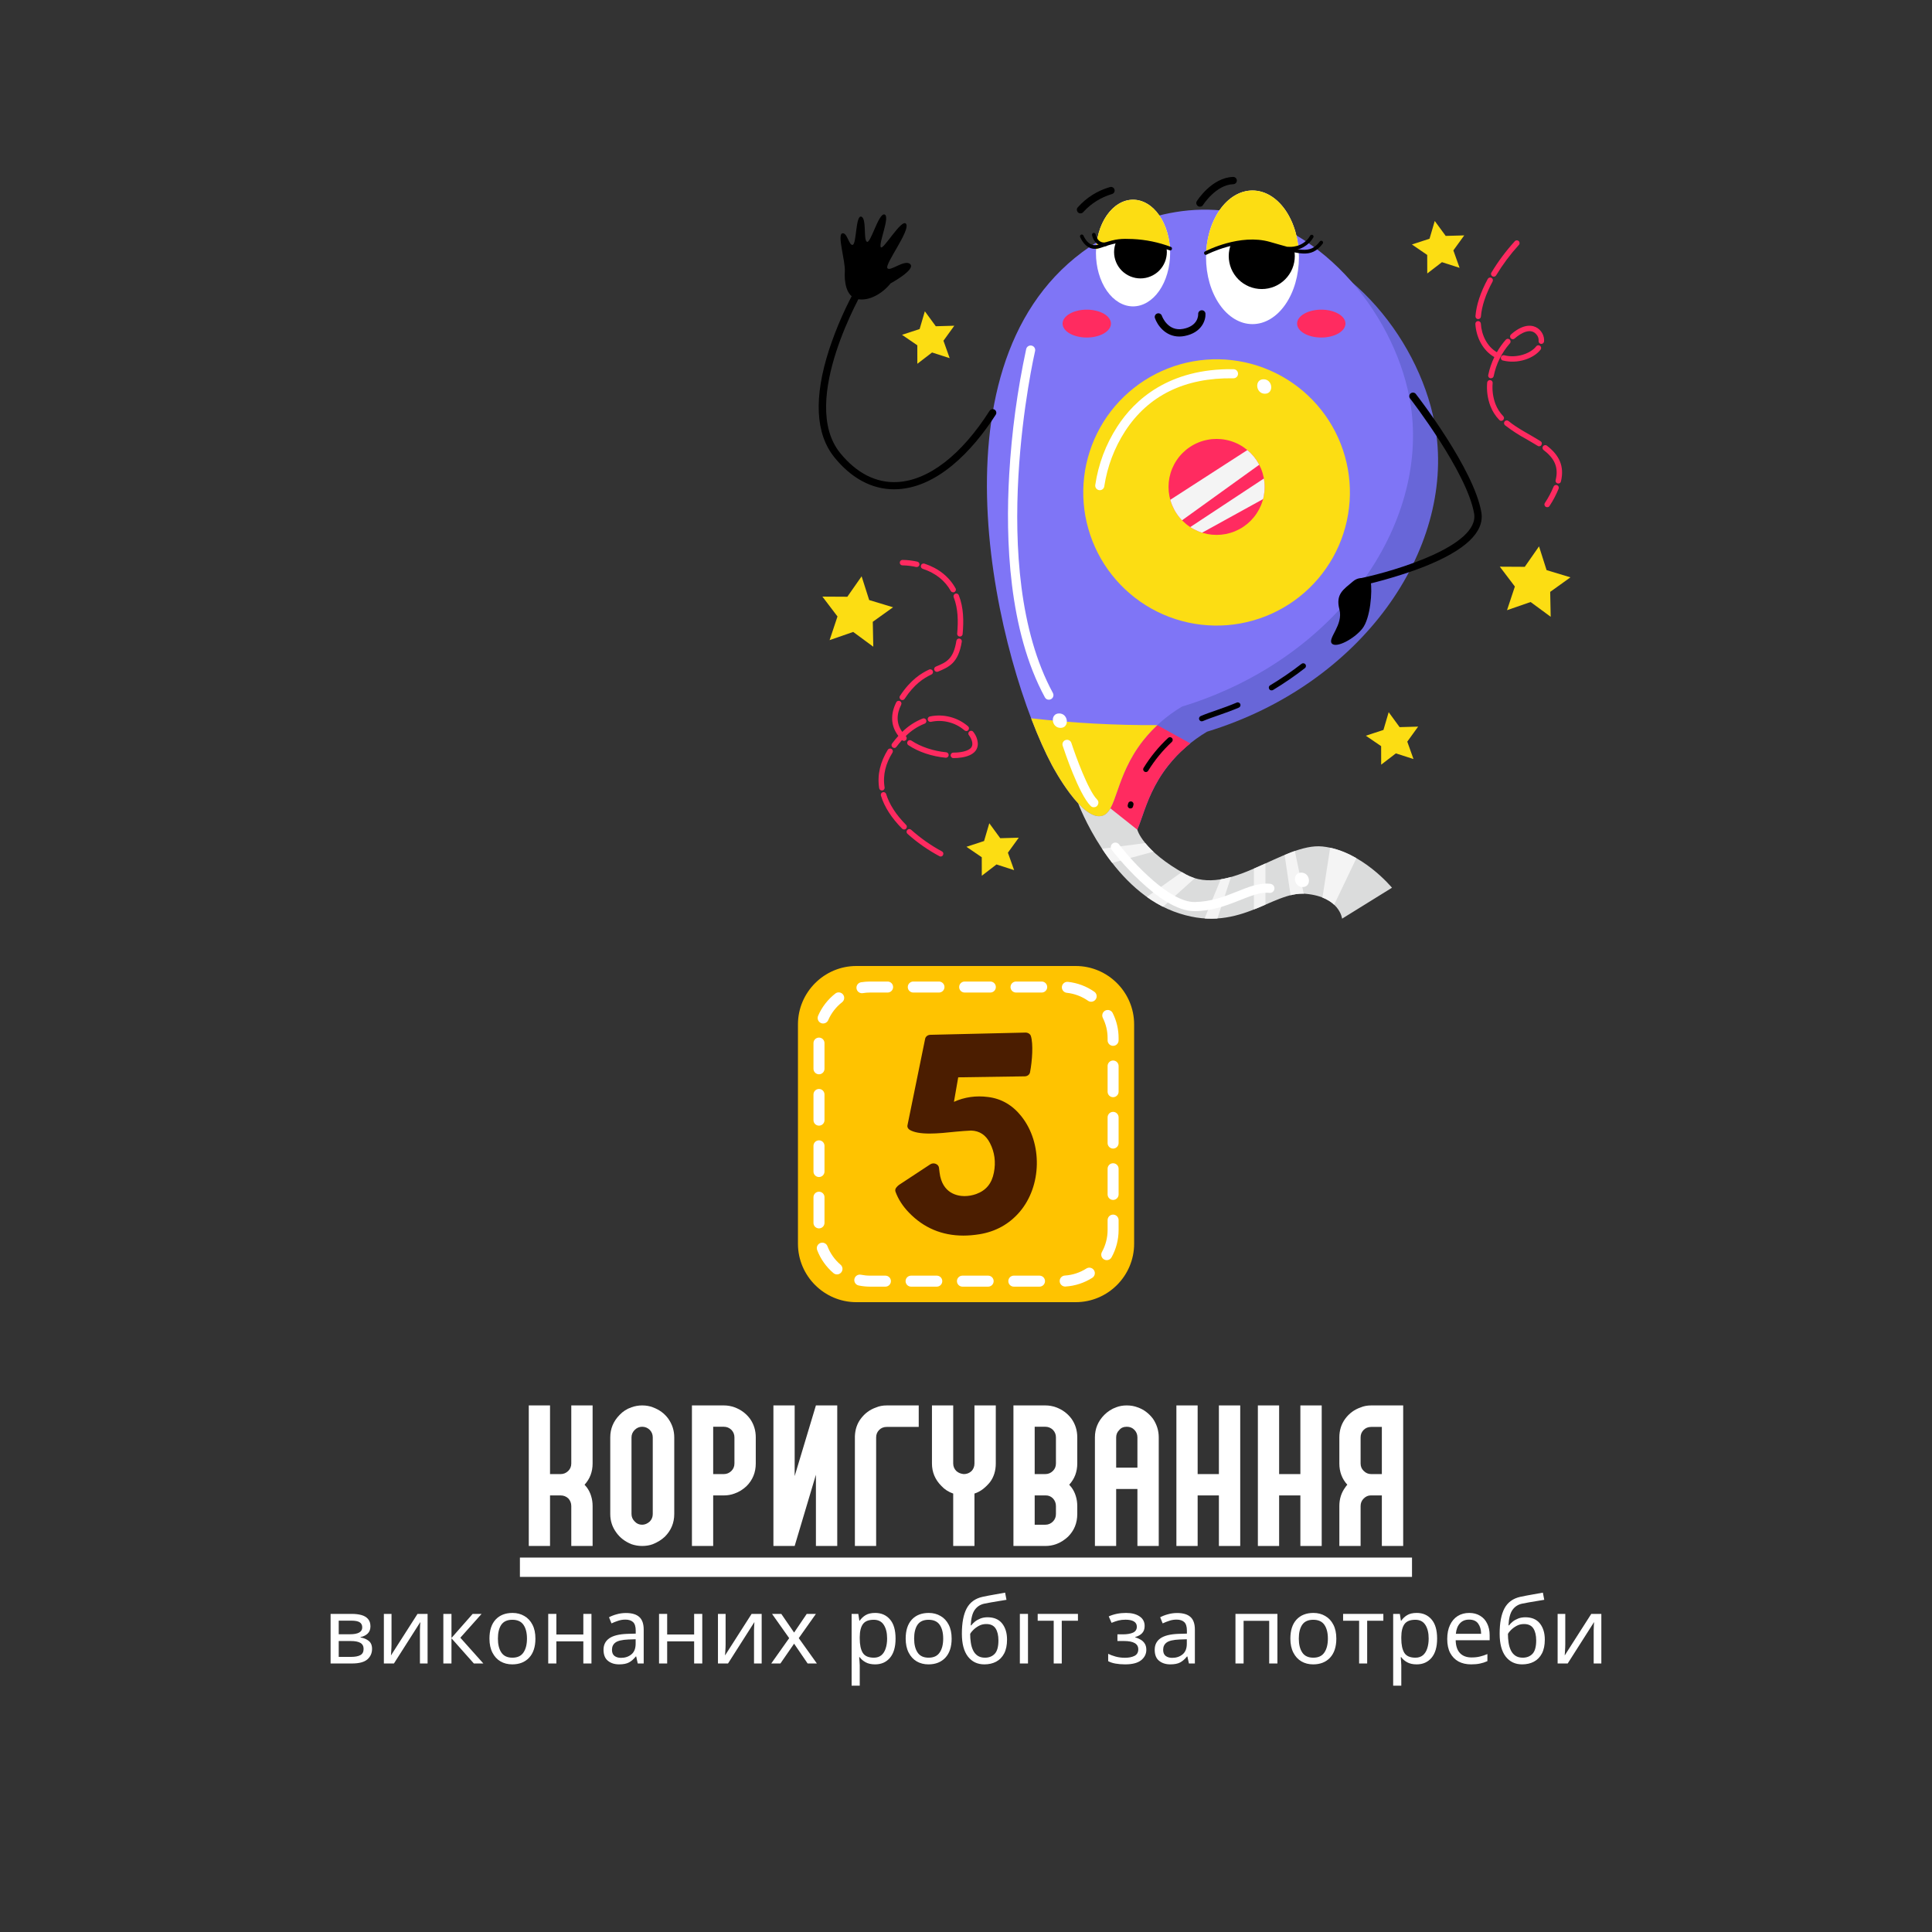 <svg xmlns="http://www.w3.org/2000/svg" xmlns:xlink="http://www.w3.org/1999/xlink" width="500" zoomAndPan="magnify" viewBox="0 0 375 375" height="500" preserveAspectRatio="xMidYMid meet" version="1.0"><rect x="0" y="0" width="375" height="375" fill="#333333" stroke="none"/><defs><g/><clipPath id="ac298f79f8"><path d="M 154.883 187.5 L 220.133 187.5 L 220.133 252.75 L 154.883 252.75 Z M 154.883 187.5 " clip-rule="nonzero"/></clipPath><clipPath id="b4d51cd349"><path d="M 291 106 L 304.883 106 L 304.883 120 L 291 120 Z M 291 106 " clip-rule="nonzero"/></clipPath><clipPath id="72c8c7c102"><path d="M 196.203 45.234 L 279.406 45.234 L 279.406 163.348 L 196.203 163.348 Z M 196.203 45.234 " clip-rule="nonzero"/></clipPath><clipPath id="500d590220"><path d="M 218.699 163.227 C 214.852 164.137 209.457 154.148 209.02 153.324 C 198.793 134.078 184.137 76.75 214.922 53.793 C 217.184 52.109 228.789 43.832 243.383 45.871 C 262.191 48.504 276.16 66.914 278.688 83.504 C 282.211 106.66 264.473 132.785 234.289 142.02 C 231.363 143.758 228.844 145.957 226.73 148.621 C 221.168 155.688 221.727 162.516 218.699 163.227 Z M 218.699 163.227 " clip-rule="nonzero"/></clipPath><clipPath id="e75539c6b5"><path d="M 207 142 L 233 142 L 233 163.348 L 207 163.348 Z M 207 142 " clip-rule="nonzero"/></clipPath><clipPath id="338f891d54"><path d="M 218.699 163.227 C 214.852 164.137 209.457 154.148 209.02 153.324 C 198.793 134.078 184.137 76.75 214.922 53.793 C 217.184 52.109 228.789 43.832 243.383 45.871 C 262.191 48.504 276.16 66.914 278.688 83.504 C 282.211 106.66 264.473 132.785 234.289 142.02 C 231.363 143.758 228.844 145.957 226.73 148.621 C 221.168 155.688 221.727 162.516 218.699 163.227 Z M 218.699 163.227 " clip-rule="nonzero"/></clipPath><clipPath id="af8904c607"><path d="M 209.273 155.07 L 270.48 155.07 L 270.48 178.312 L 209.273 178.312 Z M 209.273 155.07 " clip-rule="nonzero"/></clipPath><clipPath id="24d3082137"><path d="M 209.273 155.918 C 209.273 155.918 215.289 172.191 227.805 176.91 C 240.32 181.625 246.816 172.898 253.43 173.488 C 260.043 174.078 260.5 178.312 260.5 178.312 L 270.184 172.309 C 270.184 172.309 264.281 165.117 256.723 164.305 C 249.164 163.492 238.551 174.328 230.156 169.715 C 221.758 165.105 220.75 161.047 220.75 161.047 L 213.402 155.211 Z M 209.273 155.918 " clip-rule="nonzero"/></clipPath><clipPath id="7e688a4e49"><path d="M 210 160 L 264 160 L 264 178.312 L 210 178.312 Z M 210 160 " clip-rule="nonzero"/></clipPath><clipPath id="350be49bf5"><path d="M 209.273 155.918 C 209.273 155.918 215.289 172.191 227.805 176.91 C 240.32 181.625 246.816 172.898 253.43 173.488 C 260.043 174.078 260.5 178.312 260.5 178.312 L 270.184 172.309 C 270.184 172.309 264.281 165.117 256.723 164.305 C 249.164 163.492 238.551 174.328 230.156 169.715 C 221.758 165.105 220.75 161.047 220.75 161.047 L 213.402 155.211 Z M 209.273 155.918 " clip-rule="nonzero"/></clipPath><clipPath id="632bd37afe"><path d="M 191.422 40.457 L 274.309 40.457 L 274.309 158.574 L 191.422 158.574 Z M 191.422 40.457 " clip-rule="nonzero"/></clipPath><clipPath id="5314ed06ad"><path d="M 213.84 158.371 C 209.992 159.281 204.594 149.289 204.156 148.465 C 193.93 129.223 179.273 71.883 210.062 48.938 C 212.32 47.25 223.922 38.973 238.52 41.016 C 257.328 43.652 271.293 62.062 273.824 78.656 C 277.348 101.801 259.609 127.922 229.426 137.148 C 226.5 138.887 223.98 141.086 221.867 143.75 C 216.305 150.828 216.863 157.66 213.84 158.371 Z M 213.84 158.371 " clip-rule="nonzero"/></clipPath><clipPath id="315b794686"><path d="M 199 139 L 225 139 L 225 158.574 L 199 158.574 Z M 199 139 " clip-rule="nonzero"/></clipPath><clipPath id="ecc6c53c08"><path d="M 213.84 158.371 C 209.992 159.281 204.594 149.289 204.156 148.465 C 193.93 129.223 179.273 71.883 210.062 48.938 C 212.32 47.25 223.922 38.973 238.52 41.016 C 257.328 43.652 271.293 62.062 273.824 78.656 C 277.348 101.801 259.609 127.922 229.426 137.148 C 226.5 138.887 223.98 141.086 221.867 143.75 C 216.305 150.828 216.863 157.66 213.84 158.371 Z M 213.84 158.371 " clip-rule="nonzero"/></clipPath><clipPath id="471505b024"><path d="M 226 85 L 246 85 L 246 104 L 226 104 Z M 226 85 " clip-rule="nonzero"/></clipPath><clipPath id="9bb67262e3"><path d="M 226.812 94.512 C 226.812 93.273 227.047 92.086 227.52 90.945 C 227.996 89.805 228.668 88.797 229.543 87.922 C 230.418 87.051 231.426 86.375 232.57 85.902 C 233.711 85.43 234.902 85.195 236.137 85.195 C 237.375 85.195 238.566 85.43 239.707 85.902 C 240.852 86.375 241.859 87.051 242.734 87.922 C 243.609 88.797 244.281 89.805 244.758 90.945 C 245.23 92.086 245.465 93.273 245.465 94.512 C 245.465 95.746 245.23 96.934 244.758 98.074 C 244.281 99.215 243.609 100.223 242.734 101.098 C 241.859 101.973 240.852 102.645 239.707 103.117 C 238.566 103.59 237.375 103.824 236.137 103.824 C 234.902 103.824 233.711 103.59 232.57 103.117 C 231.426 102.645 230.418 101.973 229.543 101.098 C 228.668 100.223 227.996 99.215 227.52 98.074 C 227.047 96.934 226.812 95.746 226.812 94.512 Z M 226.812 94.512 " clip-rule="nonzero"/></clipPath><clipPath id="20fbf87a67"><path d="M 212 38 L 228 38 L 228 60 L 212 60 Z M 212 38 " clip-rule="nonzero"/></clipPath><clipPath id="52eecdc586"><path d="M 212.723 49.117 C 212.723 47.746 212.906 46.426 213.273 45.156 C 213.637 43.887 214.156 42.77 214.832 41.797 C 215.508 40.828 216.285 40.078 217.168 39.555 C 218.051 39.027 218.969 38.766 219.922 38.766 C 220.875 38.766 221.793 39.027 222.676 39.555 C 223.559 40.078 224.336 40.828 225.012 41.797 C 225.688 42.77 226.207 43.887 226.57 45.156 C 226.938 46.426 227.121 47.746 227.121 49.117 C 227.121 50.488 226.938 51.809 226.57 53.078 C 226.207 54.348 225.688 55.465 225.012 56.438 C 224.336 57.406 223.559 58.152 222.676 58.68 C 221.793 59.203 220.875 59.469 219.922 59.469 C 218.969 59.469 218.051 59.203 217.168 58.68 C 216.285 58.152 215.508 57.406 214.832 56.438 C 214.156 55.465 213.637 54.348 213.273 53.078 C 212.906 51.809 212.723 50.488 212.723 49.117 Z M 212.723 49.117 " clip-rule="nonzero"/></clipPath><clipPath id="83de5df715"><path d="M 216 43 L 227 43 L 227 55 L 216 55 Z M 216 43 " clip-rule="nonzero"/></clipPath><clipPath id="682c8082c5"><path d="M 212.723 49.117 C 212.723 47.746 212.906 46.426 213.273 45.156 C 213.637 43.887 214.156 42.77 214.832 41.797 C 215.508 40.828 216.285 40.078 217.168 39.555 C 218.051 39.027 218.969 38.766 219.922 38.766 C 220.875 38.766 221.793 39.027 222.676 39.555 C 223.559 40.078 224.336 40.828 225.012 41.797 C 225.688 42.77 226.207 43.887 226.57 45.156 C 226.938 46.426 227.121 47.746 227.121 49.117 C 227.121 50.488 226.938 51.809 226.57 53.078 C 226.207 54.348 225.688 55.465 225.012 56.438 C 224.336 57.406 223.559 58.152 222.676 58.68 C 221.793 59.203 220.875 59.469 219.922 59.469 C 218.969 59.469 218.051 59.203 217.168 58.68 C 216.285 58.152 215.508 57.406 214.832 56.438 C 214.156 55.465 213.637 54.348 213.273 53.078 C 212.906 51.809 212.723 50.488 212.723 49.117 Z M 212.723 49.117 " clip-rule="nonzero"/></clipPath><clipPath id="47d0f01b16"><path d="M 212 38 L 228 38 L 228 50 L 212 50 Z M 212 38 " clip-rule="nonzero"/></clipPath><clipPath id="dc8b04b129"><path d="M 212.723 49.117 C 212.723 47.746 212.906 46.426 213.273 45.156 C 213.637 43.887 214.156 42.77 214.832 41.797 C 215.508 40.828 216.285 40.078 217.168 39.555 C 218.051 39.027 218.969 38.766 219.922 38.766 C 220.875 38.766 221.793 39.027 222.676 39.555 C 223.559 40.078 224.336 40.828 225.012 41.797 C 225.688 42.77 226.207 43.887 226.57 45.156 C 226.938 46.426 227.121 47.746 227.121 49.117 C 227.121 50.488 226.938 51.809 226.57 53.078 C 226.207 54.348 225.688 55.465 225.012 56.438 C 224.336 57.406 223.559 58.152 222.676 58.68 C 221.793 59.203 220.875 59.469 219.922 59.469 C 218.969 59.469 218.051 59.203 217.168 58.68 C 216.285 58.152 215.508 57.406 214.832 56.438 C 214.156 55.465 213.637 54.348 213.273 53.078 C 212.906 51.809 212.723 50.488 212.723 49.117 Z M 212.723 49.117 " clip-rule="nonzero"/></clipPath><clipPath id="8f60381e3d"><path d="M 234 36 L 253 36 L 253 63 L 234 63 Z M 234 36 " clip-rule="nonzero"/></clipPath><clipPath id="27bc5b78ff"><path d="M 234.09 49.945 C 234.09 48.227 234.316 46.57 234.773 44.98 C 235.234 43.395 235.883 41.992 236.73 40.773 C 237.574 39.559 238.551 38.621 239.652 37.965 C 240.758 37.305 241.91 36.977 243.105 36.977 C 244.301 36.977 245.449 37.305 246.555 37.965 C 247.66 38.621 248.633 39.559 249.48 40.773 C 250.324 41.992 250.977 43.395 251.434 44.98 C 251.891 46.57 252.121 48.227 252.121 49.945 C 252.121 51.664 251.891 53.316 251.434 54.906 C 250.977 56.496 250.324 57.898 249.48 59.113 C 248.633 60.328 247.66 61.266 246.555 61.926 C 245.449 62.582 244.301 62.91 243.105 62.91 C 241.91 62.91 240.758 62.582 239.652 61.926 C 238.551 61.266 237.574 60.328 236.73 59.113 C 235.883 57.898 235.234 56.496 234.773 54.906 C 234.316 53.316 234.09 51.664 234.09 49.945 Z M 234.09 49.945 " clip-rule="nonzero"/></clipPath><clipPath id="94e3c1ec4a"><path d="M 238 43 L 252 43 L 252 57 L 238 57 Z M 238 43 " clip-rule="nonzero"/></clipPath><clipPath id="7435ed071e"><path d="M 234.09 49.945 C 234.09 48.227 234.316 46.57 234.773 44.98 C 235.234 43.395 235.883 41.992 236.73 40.773 C 237.574 39.559 238.551 38.621 239.652 37.965 C 240.758 37.305 241.91 36.977 243.105 36.977 C 244.301 36.977 245.449 37.305 246.555 37.965 C 247.66 38.621 248.633 39.559 249.48 40.773 C 250.324 41.992 250.977 43.395 251.434 44.98 C 251.891 46.57 252.121 48.227 252.121 49.945 C 252.121 51.664 251.891 53.316 251.434 54.906 C 250.977 56.496 250.324 57.898 249.48 59.113 C 248.633 60.328 247.66 61.266 246.555 61.926 C 245.449 62.582 244.301 62.91 243.105 62.91 C 241.91 62.91 240.758 62.582 239.652 61.926 C 238.551 61.266 237.574 60.328 236.73 59.113 C 235.883 57.898 235.234 56.496 234.773 54.906 C 234.316 53.316 234.09 51.664 234.09 49.945 Z M 234.09 49.945 " clip-rule="nonzero"/></clipPath><clipPath id="d662b5580b"><path d="M 234 36 L 253 36 L 253 50 L 234 50 Z M 234 36 " clip-rule="nonzero"/></clipPath><clipPath id="a5a2eb9164"><path d="M 234.09 49.945 C 234.09 48.227 234.316 46.57 234.773 44.98 C 235.234 43.395 235.883 41.992 236.73 40.773 C 237.574 39.559 238.551 38.621 239.652 37.965 C 240.758 37.305 241.91 36.977 243.105 36.977 C 244.301 36.977 245.449 37.305 246.555 37.965 C 247.66 38.621 248.633 39.559 249.48 40.773 C 250.324 41.992 250.977 43.395 251.434 44.98 C 251.891 46.57 252.121 48.227 252.121 49.945 C 252.121 51.664 251.891 53.316 251.434 54.906 C 250.977 56.496 250.324 57.898 249.48 59.113 C 248.633 60.328 247.66 61.266 246.555 61.926 C 245.449 62.582 244.301 62.91 243.105 62.91 C 241.91 62.91 240.758 62.582 239.652 61.926 C 238.551 61.266 237.574 60.328 236.73 59.113 C 235.883 57.898 235.234 56.496 234.773 54.906 C 234.316 53.316 234.09 51.664 234.09 49.945 Z M 234.09 49.945 " clip-rule="nonzero"/></clipPath><clipPath id="289c838ffc"><path d="M 232 34.312 L 241 34.312 L 241 41 L 232 41 Z M 232 34.312 " clip-rule="nonzero"/></clipPath></defs><g clip-path="url(#ac298f79f8)"><path fill="#ffc300" d="M 220.133 241.418 C 220.133 247.652 215.035 252.75 208.801 252.75 L 166.215 252.75 C 159.98 252.75 154.883 247.652 154.883 241.418 L 154.883 198.832 C 154.883 192.598 159.98 187.5 166.215 187.5 L 208.801 187.5 C 215.035 187.5 220.133 192.598 220.133 198.832 Z M 220.133 241.418 " fill-opacity="1" fill-rule="nonzero"/></g><path fill="#ffffff" d="M 201.766 249.738 L 196.781 249.738 C 196.191 249.738 195.715 249.258 195.715 248.668 C 195.715 248.078 196.191 247.602 196.781 247.602 L 201.766 247.602 C 202.355 247.602 202.836 248.078 202.836 248.668 C 202.836 249.258 202.355 249.738 201.766 249.738 Z M 191.797 249.738 L 186.812 249.738 C 186.223 249.738 185.742 249.258 185.742 248.668 C 185.742 248.078 186.223 247.602 186.812 247.602 L 191.797 247.602 C 192.387 247.602 192.867 248.078 192.867 248.668 C 192.867 249.258 192.387 249.738 191.797 249.738 Z M 181.828 249.738 L 176.844 249.738 C 176.25 249.738 175.773 249.258 175.773 248.668 C 175.773 248.078 176.25 247.602 176.844 247.602 L 181.828 247.602 C 182.418 247.602 182.895 248.078 182.895 248.668 C 182.895 249.258 182.418 249.738 181.828 249.738 Z M 171.855 249.738 L 168.879 249.738 C 168.137 249.738 167.395 249.66 166.672 249.512 C 166.094 249.395 165.719 248.828 165.84 248.25 C 165.961 247.672 166.527 247.305 167.102 247.422 C 167.684 247.539 168.281 247.602 168.879 247.602 L 171.855 247.602 C 172.445 247.602 172.926 248.078 172.926 248.668 C 172.926 249.258 172.445 249.738 171.855 249.738 Z M 206.75 249.719 C 206.191 249.719 205.719 249.281 205.684 248.715 C 205.648 248.125 206.098 247.621 206.688 247.582 C 208.164 247.492 209.609 247.02 210.863 246.219 C 211.363 245.902 212.023 246.051 212.34 246.547 C 212.656 247.043 212.512 247.703 212.012 248.023 C 210.453 249.016 208.656 249.602 206.816 249.715 C 206.797 249.719 206.773 249.719 206.75 249.719 Z M 162.457 247.363 C 162.215 247.363 161.965 247.277 161.766 247.105 C 160.359 245.906 159.27 244.363 158.613 242.648 C 158.402 242.098 158.68 241.48 159.23 241.27 C 159.781 241.059 160.398 241.336 160.609 241.887 C 161.137 243.27 162.016 244.512 163.152 245.48 C 163.602 245.863 163.656 246.539 163.27 246.988 C 163.059 247.234 162.762 247.363 162.457 247.363 Z M 214.816 244.598 C 214.645 244.598 214.465 244.555 214.301 244.461 C 213.785 244.176 213.598 243.527 213.883 243.012 C 214.602 241.711 214.984 240.238 214.984 238.754 L 214.984 236.824 C 214.984 236.234 215.461 235.754 216.051 235.754 C 216.641 235.754 217.121 236.234 217.121 236.824 L 217.121 238.754 C 217.121 240.602 216.648 242.43 215.754 244.043 C 215.559 244.398 215.195 244.598 214.816 244.598 Z M 158.965 238.43 C 158.375 238.43 157.895 237.953 157.895 237.363 L 157.895 232.375 C 157.895 231.785 158.375 231.309 158.965 231.309 C 159.555 231.309 160.035 231.785 160.035 232.375 L 160.035 237.363 C 160.035 237.953 159.555 238.43 158.965 238.43 Z M 216.051 232.906 C 215.461 232.906 214.984 232.426 214.984 231.836 L 214.984 226.852 C 214.984 226.262 215.461 225.785 216.051 225.785 C 216.641 225.785 217.121 226.262 217.121 226.852 L 217.121 231.836 C 217.121 232.43 216.641 232.906 216.051 232.906 Z M 158.965 228.461 C 158.375 228.461 157.895 227.98 157.895 227.391 L 157.895 222.406 C 157.895 221.816 158.375 221.34 158.965 221.34 C 159.555 221.34 160.035 221.816 160.035 222.406 L 160.035 227.391 C 160.035 227.98 159.555 228.461 158.965 228.461 Z M 216.051 222.938 C 215.461 222.938 214.984 222.457 214.984 221.867 L 214.984 216.883 C 214.984 216.293 215.461 215.812 216.051 215.812 C 216.641 215.812 217.121 216.293 217.121 216.883 L 217.121 221.867 C 217.121 222.457 216.641 222.938 216.051 222.938 Z M 158.965 218.488 C 158.375 218.488 157.895 218.012 157.895 217.422 L 157.895 212.438 C 157.895 211.848 158.375 211.367 158.965 211.367 C 159.555 211.367 160.035 211.848 160.035 212.438 L 160.035 217.422 C 160.035 218.012 159.555 218.488 158.965 218.488 Z M 216.051 212.965 C 215.461 212.965 214.984 212.488 214.984 211.898 L 214.984 206.914 C 214.984 206.324 215.461 205.844 216.051 205.844 C 216.641 205.844 217.121 206.324 217.121 206.914 L 217.121 211.898 C 217.121 212.488 216.641 212.965 216.051 212.965 Z M 158.965 208.52 C 158.375 208.52 157.895 208.043 157.895 207.449 L 157.895 202.465 C 157.895 201.875 158.375 201.398 158.965 201.398 C 159.555 201.398 160.035 201.875 160.035 202.465 L 160.035 207.449 C 160.035 208.043 159.555 208.52 158.965 208.52 Z M 216.051 202.996 C 215.461 202.996 214.984 202.516 214.984 201.926 L 214.984 201.5 C 214.984 200.125 214.672 198.809 214.062 197.582 C 213.797 197.051 214.012 196.41 214.539 196.148 C 215.066 195.887 215.711 196.098 215.973 196.629 C 216.734 198.152 217.121 199.793 217.121 201.5 L 217.121 201.926 C 217.121 202.516 216.641 202.996 216.051 202.996 Z M 159.773 198.66 C 159.629 198.66 159.488 198.633 159.348 198.574 C 158.809 198.34 158.559 197.711 158.793 197.168 C 159.52 195.48 160.676 193.988 162.133 192.848 C 162.594 192.484 163.266 192.566 163.633 193.031 C 163.996 193.496 163.914 194.168 163.449 194.531 C 162.273 195.449 161.34 196.656 160.754 198.016 C 160.578 198.418 160.184 198.66 159.773 198.66 Z M 211.793 194.438 C 211.582 194.438 211.367 194.375 211.184 194.246 C 209.961 193.391 208.535 192.859 207.062 192.703 C 206.477 192.641 206.055 192.113 206.113 191.527 C 206.176 190.941 206.703 190.516 207.289 190.578 C 209.117 190.77 210.887 191.434 212.406 192.496 C 212.891 192.832 213.008 193.5 212.672 193.98 C 212.461 194.281 212.129 194.438 211.793 194.438 Z M 167.305 192.781 C 166.789 192.781 166.336 192.406 166.25 191.883 C 166.156 191.297 166.555 190.75 167.137 190.656 C 167.707 190.562 168.293 190.516 168.879 190.516 L 172.285 190.516 C 172.875 190.516 173.352 190.996 173.352 191.586 C 173.352 192.176 172.875 192.652 172.285 192.652 L 168.879 192.652 C 168.406 192.652 167.938 192.691 167.477 192.766 C 167.418 192.773 167.363 192.781 167.305 192.781 Z M 202.195 192.652 L 197.211 192.652 C 196.621 192.652 196.141 192.176 196.141 191.586 C 196.141 190.996 196.621 190.516 197.211 190.516 L 202.195 190.516 C 202.785 190.516 203.262 190.996 203.262 191.586 C 203.262 192.176 202.785 192.652 202.195 192.652 Z M 192.223 192.652 L 187.238 192.652 C 186.648 192.652 186.172 192.176 186.172 191.586 C 186.172 190.996 186.648 190.516 187.238 190.516 L 192.227 190.516 C 192.816 190.516 193.293 190.996 193.293 191.586 C 193.293 192.176 192.816 192.652 192.223 192.652 Z M 182.254 192.652 L 177.27 192.652 C 176.68 192.652 176.199 192.176 176.199 191.586 C 176.199 190.996 176.68 190.516 177.27 190.516 L 182.254 190.516 C 182.844 190.516 183.324 190.996 183.324 191.586 C 183.32 192.176 182.844 192.652 182.254 192.652 Z M 182.254 192.652 " fill-opacity="1" fill-rule="nonzero"/><path fill="#4b1d00" d="M 198.254 216.68 C 196.543 214.516 194.367 213.246 191.801 212.93 C 189.465 212.617 187.207 212.938 185.16 213.867 L 185.988 209.109 L 198.895 208.918 C 199.402 208.914 199.84 208.586 199.926 208.145 C 200.371 205.855 200.566 202.594 200.098 201.109 C 199.973 200.703 199.547 200.422 199.047 200.422 L 180.594 200.855 C 180.09 200.859 179.66 201.184 179.57 201.625 L 176.145 218.395 C 176.062 218.762 176.25 219.129 176.609 219.328 C 177.441 219.797 178.66 220.023 180.441 220.023 C 182.094 220.023 183.918 219.824 185.543 219.656 C 186.688 219.551 187.645 219.48 188.492 219.441 C 190.148 219.5 191.344 220.301 192.148 221.863 C 193.055 223.621 193.316 225.559 192.914 227.594 C 192.512 229.703 191.398 231.059 189.496 231.754 C 188.762 232.02 187.98 232.16 187.219 232.16 C 185.922 232.16 182.867 231.711 182.367 227.566 L 182.254 226.637 C 182.211 226.312 181.969 226.027 181.617 225.895 C 181.27 225.754 180.863 225.797 180.555 226 L 174.496 229.988 C 174.301 230.125 174.18 230.262 174.008 230.457 C 173.781 230.695 173.707 231.023 173.816 231.316 C 174.348 232.762 175.227 234.133 176.434 235.371 C 179.277 238.324 182.828 239.828 186.996 239.828 C 187.992 239.828 189.043 239.738 190.113 239.566 C 193.246 239.059 195.863 237.609 197.887 235.262 C 202.227 230.219 202.387 221.875 198.254 216.68 Z M 198.254 216.68 " fill-opacity="1" fill-rule="evenodd"/><path fill="#fcdd13" d="M 181.637 63.324 L 185.23 63.223 L 183.125 66.133 L 184.332 69.52 L 180.91 68.418 L 178.055 70.609 L 178.051 67.02 L 175.078 64.988 L 178.5 63.867 L 179.512 60.422 Z M 181.637 63.324 " fill-opacity="1" fill-rule="nonzero"/><path fill="#fcdd13" d="M 194.145 162.695 L 197.742 162.594 L 195.633 165.508 L 196.84 168.891 L 193.418 167.789 L 190.566 169.984 L 190.559 166.391 L 187.586 164.363 L 191.008 163.242 L 192.023 159.793 Z M 194.145 162.695 " fill-opacity="1" fill-rule="nonzero"/><path fill="#fcdd13" d="M 280.609 45.789 L 284.207 45.691 L 282.098 48.602 L 283.305 51.988 L 279.883 50.887 L 277.031 53.078 L 277.02 49.484 L 274.051 47.453 L 277.473 46.336 L 278.484 42.891 Z M 280.609 45.789 " fill-opacity="1" fill-rule="nonzero"/><path fill="#fcdd13" d="M 271.664 141.137 L 275.262 141.035 L 273.152 143.949 L 274.359 147.332 L 270.938 146.23 L 268.086 148.422 L 268.078 144.828 L 265.105 142.801 L 268.527 141.68 L 269.543 138.234 Z M 271.664 141.137 " fill-opacity="1" fill-rule="nonzero"/><g clip-path="url(#b4d51cd349)"><path fill="#fcdd13" d="M 300.191 110.66 L 304.824 112.062 L 300.891 114.883 L 300.988 119.715 L 297.086 116.852 L 292.512 118.438 L 294.035 113.844 L 291.113 109.992 L 295.957 110.02 L 298.723 106.051 Z M 300.191 110.66 " fill-opacity="1" fill-rule="nonzero"/></g><path fill="#fcdd13" d="M 168.707 116.469 L 173.34 117.871 L 169.406 120.691 L 169.504 125.527 L 165.605 122.66 L 161.027 124.246 L 162.555 119.656 L 159.629 115.801 L 164.469 115.828 L 167.238 111.863 Z M 168.707 116.469 " fill-opacity="1" fill-rule="nonzero"/><path fill="#ff2a60" d="M 182.594 166.25 C 182.508 166.25 182.43 166.23 182.352 166.191 C 180.109 164.992 178.039 163.543 176.145 161.848 C 176.031 161.746 175.973 161.625 175.965 161.477 C 175.957 161.332 176.004 161.203 176.102 161.094 C 176.203 160.984 176.324 160.926 176.473 160.918 C 176.621 160.91 176.746 160.957 176.855 161.059 C 178.684 162.691 180.676 164.094 182.836 165.258 C 183.062 165.391 183.145 165.586 183.082 165.844 C 183.02 166.102 182.855 166.234 182.594 166.25 Z M 175.484 161.004 C 175.336 161.004 175.211 160.953 175.105 160.848 C 173.035 158.762 171.656 156.605 170.988 154.434 C 170.945 154.293 170.957 154.16 171.023 154.031 C 171.09 153.898 171.195 153.812 171.336 153.77 C 171.477 153.723 171.609 153.734 171.742 153.805 C 171.871 153.871 171.957 153.977 172 154.117 C 172.617 156.121 173.914 158.133 175.852 160.094 C 176.023 160.258 176.062 160.449 175.973 160.672 C 175.883 160.891 175.719 161 175.484 161.004 Z M 171.172 153.434 C 171.043 153.434 170.93 153.391 170.828 153.305 C 170.73 153.223 170.672 153.113 170.648 152.984 C 170.234 150.359 170.887 147.855 172.32 145.535 C 172.398 145.41 172.508 145.332 172.648 145.301 C 172.793 145.266 172.926 145.289 173.051 145.363 C 173.176 145.441 173.254 145.551 173.289 145.691 C 173.32 145.836 173.301 145.969 173.223 146.094 C 171.949 148.145 171.309 150.402 171.699 152.816 C 171.723 152.98 171.684 153.121 171.578 153.246 C 171.473 153.371 171.336 153.434 171.172 153.434 Z M 185.047 147.145 C 184.898 147.145 184.773 147.094 184.672 146.988 C 184.566 146.883 184.516 146.758 184.516 146.613 C 184.516 146.465 184.566 146.34 184.672 146.234 C 184.773 146.133 184.898 146.082 185.047 146.082 C 186.453 146.082 187.574 145.824 188.207 145.383 C 189.102 144.762 188.719 143.598 188.086 142.723 C 187.984 142.602 187.945 142.469 187.965 142.312 C 187.98 142.16 188.055 142.039 188.18 141.949 C 188.305 141.855 188.445 141.828 188.598 141.859 C 188.746 141.887 188.863 141.969 188.945 142.102 C 189.473 142.77 189.758 143.527 189.797 144.379 C 189.785 146.559 187.211 147.145 185.047 147.145 Z M 183.582 147.078 C 180.895 146.828 178.258 145.945 176.344 144.652 C 176.211 144.574 176.129 144.461 176.094 144.309 C 176.062 144.16 176.09 144.023 176.176 143.895 C 176.262 143.77 176.379 143.691 176.531 143.668 C 176.684 143.645 176.816 143.68 176.941 143.773 C 178.684 144.949 181.203 145.789 183.684 146.02 C 183.82 146.043 183.934 146.105 184.023 146.219 C 184.109 146.328 184.145 146.453 184.133 146.594 C 184.117 146.734 184.059 146.852 183.953 146.945 C 183.848 147.039 183.723 147.082 183.582 147.078 Z M 173.578 145.168 C 173.363 145.168 173.203 145.07 173.105 144.875 C 173.008 144.68 173.023 144.496 173.152 144.32 C 173.535 143.805 173.938 143.309 174.371 142.836 C 172.84 140.855 172.836 138.578 173.961 136.32 C 174.023 136.188 174.125 136.098 174.266 136.051 C 174.406 136.004 174.543 136.012 174.672 136.078 C 174.805 136.141 174.895 136.246 174.941 136.383 C 174.988 136.523 174.98 136.66 174.914 136.789 C 174.012 138.609 173.93 140.418 175.129 142.062 C 176.266 140.938 177.574 140.078 179.059 139.48 C 179.199 139.418 179.34 139.414 179.48 139.473 C 179.625 139.527 179.723 139.629 179.777 139.773 C 179.832 139.914 179.828 140.055 179.762 140.195 C 179.695 140.332 179.59 140.426 179.441 140.473 C 178.062 141.023 176.852 141.828 175.801 142.879 L 175.875 142.949 C 175.957 143.051 175.996 143.168 175.988 143.297 C 175.984 143.426 175.938 143.539 175.852 143.637 C 175.762 143.734 175.652 143.789 175.523 143.805 C 175.395 143.82 175.273 143.793 175.164 143.723 L 175.082 143.641 C 173.926 144.922 174 145.18 173.57 145.18 Z M 187.555 141.887 C 187.422 141.891 187.305 141.844 187.203 141.758 C 186.309 140.992 185.289 140.461 184.145 140.172 C 183.004 139.883 181.855 139.859 180.703 140.109 C 180.559 140.137 180.426 140.109 180.301 140.031 C 180.18 139.949 180.105 139.84 180.074 139.695 C 180.043 139.551 180.07 139.418 180.148 139.297 C 180.23 139.172 180.34 139.098 180.484 139.066 C 181.801 138.793 183.109 138.82 184.414 139.156 C 185.719 139.492 186.879 140.098 187.898 140.977 C 188.074 141.141 188.121 141.332 188.035 141.559 C 187.949 141.781 187.785 141.895 187.547 141.898 Z M 175.137 135.879 C 174.926 135.879 174.77 135.785 174.672 135.598 C 174.57 135.414 174.578 135.23 174.695 135.055 C 176.77 131.922 178.797 130.684 180.336 129.961 C 180.469 129.898 180.602 129.891 180.742 129.941 C 180.879 129.988 180.98 130.078 181.043 130.211 C 181.105 130.344 181.113 130.48 181.062 130.617 C 181.012 130.758 180.922 130.855 180.789 130.918 C 179.309 131.625 177.5 132.742 175.582 135.652 C 175.473 135.805 175.328 135.883 175.137 135.879 Z M 181.859 130.402 C 181.73 130.402 181.617 130.363 181.52 130.281 C 181.422 130.203 181.359 130.102 181.332 129.977 C 181.309 129.852 181.324 129.734 181.387 129.621 C 181.445 129.508 181.535 129.43 181.656 129.383 C 183.707 128.527 185.062 127.965 185.641 124.348 C 185.672 124.211 185.746 124.105 185.859 124.027 C 185.977 123.949 186.102 123.922 186.242 123.945 C 186.379 123.965 186.492 124.031 186.578 124.141 C 186.664 124.25 186.699 124.375 186.688 124.516 C 186.02 128.715 184.188 129.477 182.062 130.363 C 181.996 130.387 181.93 130.398 181.859 130.402 Z M 186.32 123.551 C 186.164 123.555 186.035 123.496 185.93 123.383 C 185.824 123.266 185.777 123.133 185.789 122.977 C 186 120.582 185.98 118.148 185.105 115.902 C 185.059 115.766 185.066 115.637 185.125 115.504 C 185.184 115.375 185.281 115.285 185.414 115.234 C 185.547 115.184 185.68 115.184 185.812 115.238 C 185.945 115.293 186.039 115.387 186.094 115.516 C 187.051 117.934 187.074 120.496 186.848 123.07 C 186.836 123.207 186.781 123.32 186.68 123.414 C 186.578 123.508 186.461 123.555 186.32 123.551 Z M 184.996 114.957 C 184.789 114.957 184.633 114.867 184.535 114.688 C 183.402 112.676 181.586 111.242 179.137 110.418 C 178.988 110.379 178.875 110.293 178.805 110.156 C 178.73 110.023 178.719 109.883 178.77 109.738 C 178.816 109.59 178.91 109.484 179.051 109.422 C 179.191 109.359 179.332 109.355 179.473 109.414 C 182.176 110.32 184.191 111.918 185.457 114.168 C 185.566 114.344 185.57 114.52 185.469 114.699 C 185.367 114.883 185.215 114.973 185.008 114.973 Z M 177.824 110.055 C 176.969 109.859 176.105 109.754 175.227 109.738 C 175.082 109.75 174.949 109.711 174.836 109.617 C 174.723 109.523 174.66 109.402 174.648 109.258 C 174.637 109.109 174.676 108.98 174.77 108.867 C 174.863 108.754 174.984 108.691 175.133 108.68 C 176.117 108.684 177.09 108.797 178.051 109.016 C 178.195 109.047 178.309 109.125 178.387 109.246 C 178.465 109.371 178.488 109.504 178.457 109.648 C 178.426 109.789 178.348 109.902 178.223 109.98 C 178.098 110.059 177.965 110.082 177.824 110.051 Z M 177.824 110.055 " fill-opacity="1" fill-rule="nonzero"/><path fill="#ff2a60" d="M 300.309 98.445 C 300.098 98.445 299.941 98.352 299.844 98.168 C 299.742 97.984 299.746 97.805 299.859 97.629 C 300.523 96.633 301.082 95.578 301.539 94.473 C 301.59 94.336 301.684 94.238 301.82 94.18 C 301.953 94.121 302.09 94.117 302.227 94.172 C 302.363 94.223 302.461 94.316 302.52 94.453 C 302.578 94.586 302.578 94.723 302.527 94.859 C 302.051 96.031 301.465 97.145 300.766 98.203 C 300.66 98.371 300.508 98.453 300.309 98.445 Z M 302.465 93.848 C 302.297 93.848 302.16 93.785 302.055 93.652 C 301.949 93.523 301.914 93.375 301.949 93.211 C 302.586 90.621 301.656 88.906 299.578 87.324 C 299.473 87.234 299.414 87.117 299.402 86.98 C 299.391 86.844 299.422 86.719 299.508 86.609 C 299.59 86.5 299.699 86.43 299.836 86.406 C 299.973 86.379 300.098 86.406 300.215 86.477 C 302.648 88.332 303.691 90.488 302.977 93.461 C 302.902 93.719 302.734 93.848 302.465 93.848 Z M 298.734 86.621 C 298.477 86.621 298.715 86.648 296.281 85.246 C 294.816 84.457 293.426 83.551 292.109 82.531 C 292.004 82.434 291.945 82.316 291.934 82.172 C 291.922 82.031 291.965 81.902 292.055 81.793 C 292.148 81.684 292.266 81.621 292.406 81.605 C 292.547 81.59 292.676 81.625 292.789 81.711 C 294.621 83.227 297.016 84.359 299.023 85.645 C 299.242 85.789 299.316 85.984 299.242 86.238 C 299.168 86.492 299 86.621 298.734 86.621 Z M 291.402 81.688 C 291.25 81.688 291.121 81.629 291.016 81.52 C 290.246 80.723 289.664 79.805 289.27 78.773 C 288.73 77.312 288.527 75.812 288.66 74.262 C 288.672 74.117 288.734 73.996 288.848 73.898 C 288.957 73.805 289.086 73.762 289.234 73.773 C 289.379 73.785 289.5 73.848 289.598 73.957 C 289.691 74.07 289.734 74.199 289.723 74.344 C 289.602 75.738 289.781 77.09 290.262 78.402 C 290.609 79.301 291.117 80.098 291.789 80.793 C 291.938 80.957 291.965 81.145 291.879 81.348 C 291.793 81.555 291.637 81.664 291.418 81.672 Z M 289.391 73.43 C 289.219 73.43 289.082 73.367 288.977 73.238 C 288.871 73.105 288.832 72.961 288.867 72.793 C 289.113 71.582 289.508 70.418 290.047 69.309 C 287.777 68.008 286.523 65.441 286.367 62.859 C 286.363 62.715 286.414 62.594 286.508 62.488 C 286.605 62.387 286.727 62.328 286.867 62.32 C 287.008 62.312 287.133 62.355 287.242 62.445 C 287.352 62.535 287.414 62.652 287.43 62.793 C 287.562 65.023 288.625 67.25 290.543 68.367 C 291.031 67.508 291.602 66.703 292.254 65.957 C 292.352 65.84 292.473 65.777 292.625 65.762 C 292.773 65.75 292.906 65.793 293.02 65.895 C 293.137 65.996 293.195 66.121 293.199 66.273 C 293.207 66.422 293.156 66.555 293.051 66.664 C 291.461 68.5 290.418 70.609 289.926 72.992 C 289.902 73.117 289.84 73.219 289.742 73.301 C 289.641 73.379 289.527 73.418 289.402 73.418 Z M 291.691 69.98 C 291.555 69.938 291.449 69.855 291.379 69.73 C 291.309 69.605 291.293 69.477 291.328 69.336 C 291.367 69.199 291.445 69.094 291.566 69.02 C 291.688 68.941 291.82 68.922 291.957 68.953 C 294.387 69.59 297.125 68.613 298.203 67.195 C 298.297 67.094 298.41 67.035 298.547 67.023 C 298.684 67.008 298.809 67.043 298.922 67.125 C 299.031 67.211 299.098 67.32 299.125 67.453 C 299.148 67.59 299.125 67.719 299.051 67.832 C 297.719 69.59 294.555 70.703 291.703 69.969 Z M 299.172 66.75 C 299.016 66.75 298.883 66.691 298.777 66.574 C 298.672 66.461 298.629 66.324 298.645 66.164 C 298.676 65.699 298.539 65.285 298.23 64.934 C 297.156 63.59 295.297 64.555 294.004 65.695 C 293.895 65.801 293.766 65.848 293.613 65.844 C 293.461 65.836 293.336 65.777 293.234 65.664 C 293.137 65.551 293.094 65.418 293.105 65.27 C 293.117 65.117 293.184 64.992 293.301 64.898 C 297.301 61.371 299.91 64.203 299.703 66.273 C 299.688 66.41 299.629 66.523 299.527 66.613 C 299.426 66.707 299.309 66.75 299.172 66.75 Z M 286.914 61.934 C 286.762 61.934 286.629 61.879 286.523 61.762 C 286.422 61.648 286.375 61.516 286.387 61.363 C 286.559 59.184 287.359 56.758 288.773 54.145 C 288.844 54.016 288.949 53.93 289.09 53.887 C 289.23 53.848 289.363 53.859 289.492 53.93 C 289.621 54 289.707 54.102 289.75 54.242 C 289.789 54.383 289.777 54.52 289.707 54.648 C 288.367 57.129 287.605 59.422 287.445 61.445 C 287.434 61.578 287.379 61.695 287.281 61.789 C 287.18 61.883 287.062 61.93 286.93 61.934 Z M 289.941 53.695 C 289.734 53.695 289.582 53.605 289.48 53.426 C 289.379 53.246 289.379 53.07 289.488 52.895 C 290.797 50.73 292.301 48.711 294.004 46.844 C 294.102 46.723 294.23 46.66 294.383 46.652 C 294.535 46.641 294.672 46.688 294.781 46.793 C 294.895 46.902 294.949 47.031 294.949 47.184 C 294.949 47.34 294.891 47.469 294.777 47.574 C 293.129 49.391 291.672 51.348 290.398 53.445 C 290.297 53.609 290.148 53.691 289.953 53.695 Z M 289.941 53.695 " fill-opacity="1" fill-rule="nonzero"/><path fill="#000000" d="M 172.863 55 C 172.863 55 177.742 52.359 176.688 51.285 C 175.633 50.211 172.641 52.895 172.227 52.016 C 171.809 51.133 176.688 44.754 175.883 43.477 C 175.082 42.195 171.32 48.828 170.945 47.953 C 170.566 47.082 172.828 41.938 171.676 41.629 C 170.527 41.32 169 47.316 168.27 46.934 C 167.539 46.551 168.262 42.367 167.168 42.051 C 166.074 41.73 166.266 47.281 165.523 47.523 C 164.781 47.766 164.449 45 163.465 45.297 C 162.48 45.594 164.102 50.707 163.98 52.656 C 163.859 54.605 164.188 57.547 166.387 58.039 C 168.586 58.535 171.266 57.012 172.863 55 Z M 172.863 55 " fill-opacity="1" fill-rule="nonzero"/><g clip-path="url(#72c8c7c102)"><g clip-path="url(#500d590220)"><path fill="#6866d8" d="M 218.699 163.227 C 214.852 164.137 209.457 154.148 209.02 153.324 C 198.793 134.078 184.137 76.75 214.922 53.793 C 217.184 52.109 228.789 43.832 243.383 45.871 C 262.191 48.504 276.16 66.914 278.688 83.504 C 282.211 106.66 264.473 132.785 234.289 142.02 C 231.363 143.758 228.844 145.957 226.73 148.621 C 221.168 155.688 221.727 162.516 218.699 163.227 Z M 218.699 163.227 " fill-opacity="1" fill-rule="nonzero"/></g></g><g clip-path="url(#e75539c6b5)"><g clip-path="url(#338f891d54)"><path fill="#ff2b60" d="M 207.836 142.945 C 215.973 143.875 224.133 144.32 232.324 144.281 L 226.637 161.215 L 218.605 164.516 L 207.043 159.918 Z M 207.836 142.945 " fill-opacity="1" fill-rule="nonzero"/></g></g><path fill="#ff2b60" d="M 224.629 140.746 L 231.004 144.273 L 220.238 153.766 C 220.238 153.766 215.543 145.809 224.629 140.746 Z M 224.629 140.746 " fill-opacity="1" fill-rule="nonzero"/><g clip-path="url(#af8904c607)"><g clip-path="url(#24d3082137)"><path fill="#dbdcdc" d="M 209.273 155.918 C 209.273 155.918 215.289 172.191 227.805 176.91 C 240.32 181.625 246.816 172.898 253.43 173.488 C 260.043 174.078 260.5 178.312 260.5 178.312 L 270.184 172.309 C 270.184 172.309 264.281 165.117 256.723 164.305 C 249.164 163.492 238.551 174.328 230.156 169.715 C 221.758 165.105 220.75 161.047 220.75 161.047 L 213.402 155.211 Z M 209.273 155.918 " fill-opacity="1" fill-rule="nonzero"/></g></g><g clip-path="url(#7e688a4e49)"><g clip-path="url(#350be49bf5)"><path fill="#f4f4f4" d="M 229.801 162.641 L 210.199 165.234 L 213.27 168.184 L 227.676 164.293 L 232.914 166.762 L 219.648 176.203 L 223.188 178.312 L 234.172 168.418 L 237.777 168.652 L 232.914 180.445 L 235.586 180.445 L 239.723 167.828 L 243.383 166.762 L 243.383 179.855 L 245.621 179.387 L 245.621 165.352 L 249.047 163.938 L 251.172 178.312 L 253.887 177.496 L 250.938 163.289 L 258.379 163.289 L 256.25 177.027 L 257.668 178.312 L 263.805 165.469 L 258.141 160.988 L 243.617 163.289 L 231.016 164.41 Z M 229.801 162.641 " fill-opacity="1" fill-rule="nonzero"/></g></g><g clip-path="url(#632bd37afe)"><g clip-path="url(#5314ed06ad)"><path fill="#7f75f6" d="M 213.84 158.371 C 209.992 159.281 204.594 149.289 204.156 148.465 C 193.93 129.223 179.273 71.883 210.062 48.938 C 212.32 47.25 223.922 38.973 238.52 41.016 C 257.328 43.652 271.293 62.062 273.824 78.656 C 277.348 101.801 259.609 127.922 229.426 137.148 C 226.5 138.887 223.98 141.086 221.867 143.75 C 216.305 150.828 216.863 157.66 213.84 158.371 Z M 213.84 158.371 " fill-opacity="1" fill-rule="nonzero"/></g></g><g clip-path="url(#315b794686)"><g clip-path="url(#ecc6c53c08)"><path fill="#fcdd13" d="M 200.141 139.418 C 208.277 140.348 216.438 140.789 224.629 140.746 L 218.938 157.68 L 210.91 160.984 L 199.336 156.383 Z M 200.141 139.418 " fill-opacity="1" fill-rule="nonzero"/></g></g><path fill="#fcdd13" d="M 236.617 69.738 C 237.461 69.754 238.309 69.809 239.148 69.91 C 239.992 70.008 240.824 70.148 241.652 70.328 C 242.48 70.508 243.301 70.73 244.105 70.988 C 244.914 71.25 245.703 71.551 246.48 71.887 C 247.258 72.227 248.016 72.602 248.758 73.016 C 249.496 73.426 250.215 73.875 250.91 74.359 C 251.605 74.84 252.277 75.359 252.922 75.906 C 253.566 76.457 254.184 77.035 254.77 77.645 C 255.359 78.254 255.918 78.891 256.441 79.555 C 256.969 80.219 257.457 80.906 257.918 81.621 C 258.375 82.332 258.797 83.066 259.184 83.82 C 259.566 84.574 259.914 85.344 260.227 86.133 C 260.535 86.918 260.805 87.719 261.035 88.535 C 261.266 89.348 261.457 90.172 261.609 91.008 C 261.758 91.84 261.867 92.68 261.934 93.523 C 262 94.367 262.027 95.211 262.012 96.059 C 261.996 96.902 261.938 97.746 261.84 98.586 C 261.742 99.43 261.602 100.262 261.422 101.09 C 261.238 101.918 261.02 102.73 260.758 103.539 C 260.496 104.344 260.199 105.133 259.859 105.91 C 259.52 106.684 259.145 107.441 258.73 108.184 C 258.316 108.922 257.867 109.637 257.383 110.332 C 256.902 111.027 256.383 111.699 255.836 112.344 C 255.285 112.984 254.703 113.602 254.094 114.188 C 253.484 114.777 252.848 115.332 252.18 115.859 C 251.516 116.383 250.828 116.875 250.113 117.332 C 249.402 117.789 248.668 118.207 247.91 118.594 C 247.156 118.98 246.387 119.328 245.598 119.637 C 244.809 119.945 244.004 120.215 243.191 120.445 C 242.375 120.676 241.551 120.867 240.715 121.016 C 239.879 121.168 239.043 121.273 238.195 121.344 C 237.352 121.41 236.504 121.438 235.656 121.418 C 234.809 121.402 233.965 121.348 233.125 121.25 C 232.281 121.148 231.449 121.012 230.621 120.832 C 229.793 120.648 228.973 120.43 228.168 120.168 C 227.359 119.906 226.57 119.609 225.793 119.27 C 225.016 118.93 224.258 118.555 223.516 118.145 C 222.777 117.73 222.059 117.281 221.363 116.801 C 220.668 116.316 219.996 115.801 219.352 115.25 C 218.707 114.703 218.09 114.121 217.5 113.512 C 216.914 112.902 216.355 112.266 215.832 111.602 C 215.305 110.938 214.812 110.25 214.355 109.539 C 213.898 108.824 213.477 108.094 213.09 107.34 C 212.707 106.586 212.359 105.812 212.047 105.027 C 211.738 104.238 211.469 103.438 211.238 102.621 C 211.008 101.809 210.816 100.984 210.664 100.152 C 210.516 99.316 210.406 98.48 210.34 97.637 C 210.273 96.793 210.246 95.945 210.262 95.102 C 210.277 94.254 210.336 93.41 210.434 92.57 C 210.531 91.73 210.672 90.895 210.852 90.07 C 211.035 89.242 211.254 88.426 211.516 87.621 C 211.777 86.816 212.074 86.023 212.414 85.25 C 212.754 84.473 213.129 83.715 213.543 82.977 C 213.957 82.238 214.406 81.52 214.887 80.824 C 215.371 80.129 215.891 79.461 216.438 78.816 C 216.988 78.172 217.57 77.555 218.18 76.969 C 218.789 76.383 219.426 75.824 220.094 75.301 C 220.758 74.773 221.445 74.285 222.16 73.828 C 222.871 73.371 223.605 72.949 224.363 72.562 C 225.117 72.18 225.887 71.832 226.676 71.523 C 227.465 71.211 228.27 70.941 229.082 70.711 C 229.898 70.48 230.723 70.289 231.559 70.141 C 232.391 69.992 233.23 69.883 234.078 69.816 C 234.922 69.746 235.77 69.723 236.617 69.738 Z M 236.617 69.738 " fill-opacity="1" fill-rule="nonzero"/><g clip-path="url(#471505b024)"><g clip-path="url(#9bb67262e3)"><path fill="#ff2b60" d="M 245.465 94.512 C 245.465 95.121 245.406 95.727 245.285 96.328 C 245.168 96.926 244.992 97.512 244.758 98.074 C 244.523 98.641 244.234 99.176 243.895 99.688 C 243.555 100.195 243.168 100.664 242.734 101.098 C 242.301 101.531 241.828 101.918 241.32 102.258 C 240.812 102.598 240.273 102.883 239.707 103.117 C 239.141 103.352 238.559 103.527 237.957 103.648 C 237.359 103.766 236.75 103.824 236.137 103.824 C 235.527 103.824 234.918 103.766 234.32 103.648 C 233.719 103.527 233.137 103.352 232.57 103.117 C 232.004 102.883 231.465 102.598 230.957 102.258 C 230.445 101.918 229.977 101.531 229.543 101.098 C 229.109 100.664 228.723 100.195 228.383 99.688 C 228.043 99.176 227.754 98.641 227.52 98.074 C 227.285 97.512 227.109 96.926 226.988 96.328 C 226.871 95.727 226.812 95.121 226.812 94.512 C 226.812 93.898 226.871 93.293 226.988 92.691 C 227.109 92.094 227.285 91.512 227.52 90.945 C 227.754 90.379 228.043 89.844 228.383 89.336 C 228.723 88.828 229.109 88.355 229.543 87.922 C 229.977 87.492 230.445 87.105 230.957 86.766 C 231.465 86.426 232.004 86.137 232.57 85.902 C 233.137 85.668 233.719 85.492 234.32 85.375 C 234.918 85.254 235.527 85.195 236.137 85.195 C 236.75 85.195 237.359 85.254 237.957 85.375 C 238.559 85.492 239.141 85.668 239.707 85.902 C 240.273 86.137 240.812 86.426 241.32 86.766 C 241.828 87.105 242.301 87.492 242.734 87.922 C 243.168 88.355 243.555 88.828 243.895 89.336 C 244.234 89.844 244.523 90.379 244.758 90.945 C 244.992 91.512 245.168 92.094 245.285 92.691 C 245.406 93.293 245.465 93.898 245.465 94.512 Z M 245.465 94.512 " fill-opacity="1" fill-rule="nonzero"/><path fill="#f4f4f4" d="M 245.465 85.191 L 222.992 99.695 L 226.812 102.879 L 246.137 88.969 L 247.668 91.328 L 227.832 104.414 L 229.133 105.711 L 249.441 94.512 L 249.441 89.203 Z M 245.465 85.191 " fill-opacity="1" fill-rule="nonzero"/></g></g><path fill="#000000" d="M 219.41 156.922 C 219.328 156.922 219.25 156.902 219.18 156.867 C 219.105 156.832 219.043 156.781 218.992 156.715 C 218.941 156.652 218.906 156.578 218.891 156.5 C 218.875 156.418 218.875 156.34 218.895 156.258 C 218.918 156.168 218.941 156.078 218.969 155.98 C 219 155.832 219.078 155.715 219.211 155.633 C 219.34 155.551 219.48 155.531 219.629 155.57 C 219.777 155.609 219.887 155.699 219.961 155.836 C 220.031 155.969 220.043 156.109 219.996 156.254 C 219.969 156.348 219.949 156.438 219.926 156.52 C 219.859 156.785 219.688 156.918 219.41 156.922 Z M 222.426 149.852 C 222.219 149.852 222.062 149.762 221.961 149.582 C 221.859 149.398 221.863 149.223 221.973 149.043 C 223.301 146.883 224.898 144.938 226.754 143.207 C 226.863 143.117 226.988 143.078 227.125 143.086 C 227.266 143.098 227.383 143.152 227.48 143.254 C 227.574 143.359 227.621 143.48 227.621 143.621 C 227.621 143.758 227.574 143.879 227.477 143.98 C 225.684 145.648 224.148 147.52 222.859 149.602 C 222.762 149.762 222.613 149.848 222.426 149.852 Z M 233.262 140.008 C 233.137 140.008 233.023 139.969 232.926 139.891 C 232.828 139.809 232.766 139.707 232.738 139.582 C 232.715 139.457 232.73 139.34 232.793 139.23 C 232.852 139.117 232.938 139.035 233.055 138.988 C 235.078 138.129 237.266 137.547 240.008 136.387 C 240.145 136.316 240.285 136.309 240.43 136.363 C 240.574 136.418 240.676 136.516 240.734 136.656 C 240.797 136.797 240.793 136.938 240.734 137.078 C 240.672 137.215 240.566 137.312 240.422 137.363 C 237.59 138.559 235.453 139.121 233.473 139.965 C 233.406 139.992 233.336 140.008 233.262 140.008 Z M 246.816 134 C 246.547 134 246.375 133.871 246.301 133.613 C 246.23 133.352 246.309 133.152 246.539 133.016 C 248.652 131.746 250.684 130.355 252.629 128.848 C 252.746 128.758 252.875 128.723 253.02 128.742 C 253.168 128.758 253.285 128.824 253.375 128.938 C 253.465 129.055 253.504 129.184 253.484 129.332 C 253.465 129.477 253.398 129.594 253.281 129.684 C 251.305 131.219 249.246 132.633 247.102 133.926 C 247.012 133.977 246.918 134.004 246.816 134 Z M 246.816 134 " fill-opacity="1" fill-rule="nonzero"/><g clip-path="url(#20fbf87a67)"><g clip-path="url(#52eecdc586)"><path fill="#ffffff" d="M 227.121 49.117 C 227.121 49.797 227.074 50.469 226.98 51.137 C 226.891 51.801 226.754 52.449 226.57 53.078 C 226.391 53.707 226.168 54.301 225.906 54.867 C 225.645 55.434 225.348 55.953 225.012 56.438 C 224.676 56.918 224.312 57.344 223.922 57.723 C 223.527 58.102 223.113 58.418 222.676 58.68 C 222.238 58.938 221.789 59.137 221.324 59.27 C 220.863 59.402 220.395 59.469 219.922 59.469 C 219.449 59.469 218.98 59.402 218.516 59.27 C 218.055 59.137 217.605 58.938 217.168 58.68 C 216.73 58.418 216.316 58.102 215.922 57.723 C 215.531 57.344 215.168 56.918 214.832 56.438 C 214.496 55.953 214.199 55.434 213.938 54.867 C 213.676 54.301 213.453 53.707 213.273 53.078 C 213.09 52.449 212.953 51.801 212.863 51.137 C 212.77 50.469 212.723 49.797 212.723 49.117 C 212.723 48.438 212.77 47.766 212.863 47.098 C 212.953 46.43 213.09 45.785 213.273 45.156 C 213.453 44.527 213.676 43.93 213.938 43.367 C 214.199 42.801 214.496 42.277 214.832 41.797 C 215.168 41.316 215.531 40.887 215.922 40.512 C 216.316 40.133 216.73 39.816 217.168 39.555 C 217.605 39.293 218.055 39.098 218.516 38.965 C 218.98 38.832 219.449 38.766 219.922 38.766 C 220.395 38.766 220.863 38.832 221.324 38.965 C 221.789 39.098 222.238 39.293 222.676 39.555 C 223.113 39.816 223.527 40.133 223.922 40.512 C 224.312 40.887 224.676 41.316 225.012 41.797 C 225.348 42.277 225.645 42.801 225.906 43.367 C 226.168 43.93 226.391 44.527 226.57 45.156 C 226.754 45.785 226.891 46.43 226.98 47.098 C 227.074 47.766 227.121 48.438 227.121 49.117 Z M 227.121 49.117 " fill-opacity="1" fill-rule="nonzero"/></g></g><g clip-path="url(#83de5df715)"><g clip-path="url(#682c8082c5)"><path fill="#000000" d="M 226.484 48.926 C 226.484 49.262 226.449 49.594 226.383 49.922 C 226.32 50.254 226.223 50.574 226.094 50.883 C 225.965 51.191 225.805 51.488 225.621 51.766 C 225.434 52.047 225.219 52.305 224.984 52.543 C 224.746 52.777 224.488 52.992 224.207 53.176 C 223.926 53.363 223.633 53.52 223.32 53.648 C 223.012 53.777 222.691 53.875 222.363 53.941 C 222.031 54.008 221.699 54.039 221.363 54.039 C 221.027 54.039 220.695 54.008 220.363 53.941 C 220.035 53.875 219.715 53.777 219.402 53.648 C 219.094 53.52 218.797 53.363 218.52 53.176 C 218.238 52.992 217.98 52.777 217.742 52.543 C 217.504 52.305 217.293 52.047 217.105 51.766 C 216.918 51.488 216.762 51.191 216.633 50.883 C 216.504 50.574 216.406 50.254 216.34 49.922 C 216.277 49.594 216.242 49.262 216.242 48.926 C 216.242 48.59 216.277 48.258 216.34 47.93 C 216.406 47.598 216.504 47.277 216.633 46.969 C 216.762 46.66 216.918 46.363 217.105 46.086 C 217.293 45.805 217.504 45.547 217.742 45.309 C 217.98 45.074 218.238 44.859 218.52 44.676 C 218.797 44.488 219.094 44.332 219.402 44.203 C 219.715 44.074 220.035 43.977 220.363 43.91 C 220.695 43.844 221.027 43.812 221.363 43.812 C 221.699 43.812 222.031 43.844 222.363 43.91 C 222.691 43.977 223.012 44.074 223.32 44.203 C 223.633 44.332 223.926 44.488 224.207 44.676 C 224.488 44.859 224.746 45.074 224.984 45.309 C 225.219 45.547 225.434 45.805 225.621 46.086 C 225.805 46.363 225.965 46.66 226.094 46.969 C 226.223 47.277 226.32 47.598 226.383 47.93 C 226.449 48.258 226.484 48.59 226.484 48.926 Z M 226.484 48.926 " fill-opacity="1" fill-rule="nonzero"/></g></g><g clip-path="url(#47d0f01b16)"><g clip-path="url(#dc8b04b129)"><path fill="#fcdd13" d="M 211.539 49.117 C 211.539 49.117 218.941 43.906 228.848 49.117 C 228.848 49.117 228.465 37.805 221.301 37.039 C 214.133 36.27 211.633 42.789 211.539 49.117 Z M 211.539 49.117 " fill-opacity="1" fill-rule="nonzero"/></g></g><g clip-path="url(#8f60381e3d)"><g clip-path="url(#27bc5b78ff)"><path fill="#ffffff" d="M 252.121 49.945 C 252.121 50.797 252.062 51.641 251.945 52.473 C 251.832 53.309 251.66 54.121 251.434 54.906 C 251.207 55.695 250.93 56.441 250.602 57.148 C 250.27 57.855 249.898 58.512 249.48 59.113 C 249.059 59.715 248.605 60.254 248.113 60.727 C 247.621 61.199 247.102 61.598 246.555 61.926 C 246.008 62.25 245.445 62.496 244.863 62.664 C 244.281 62.828 243.695 62.91 243.105 62.91 C 242.512 62.91 241.926 62.828 241.344 62.664 C 240.766 62.496 240.199 62.25 239.652 61.926 C 239.105 61.598 238.586 61.199 238.094 60.727 C 237.602 60.254 237.148 59.715 236.73 59.113 C 236.312 58.512 235.938 57.855 235.609 57.148 C 235.277 56.441 235 55.695 234.773 54.906 C 234.547 54.121 234.379 53.309 234.262 52.473 C 234.148 51.641 234.09 50.797 234.09 49.945 C 234.09 49.094 234.148 48.25 234.262 47.414 C 234.379 46.578 234.547 45.77 234.773 44.98 C 235 44.195 235.277 43.449 235.609 42.742 C 235.938 42.031 236.312 41.379 236.73 40.773 C 237.148 40.172 237.602 39.637 238.094 39.164 C 238.586 38.691 239.105 38.289 239.652 37.965 C 240.199 37.637 240.766 37.391 241.344 37.227 C 241.926 37.059 242.512 36.977 243.105 36.977 C 243.695 36.977 244.281 37.059 244.863 37.227 C 245.445 37.391 246.008 37.637 246.555 37.965 C 247.102 38.289 247.621 38.691 248.113 39.164 C 248.605 39.637 249.059 40.172 249.48 40.773 C 249.898 41.379 250.27 42.031 250.602 42.742 C 250.93 43.449 251.207 44.195 251.434 44.98 C 251.66 45.77 251.832 46.578 251.945 47.414 C 252.062 48.25 252.121 49.094 252.121 49.945 Z M 252.121 49.945 " fill-opacity="1" fill-rule="nonzero"/></g></g><g clip-path="url(#94e3c1ec4a)"><g clip-path="url(#7435ed071e)"><path fill="#000000" d="M 251.32 49.703 C 251.32 50.121 251.277 50.539 251.195 50.953 C 251.113 51.363 250.992 51.766 250.832 52.152 C 250.672 52.543 250.473 52.91 250.238 53.258 C 250.004 53.609 249.738 53.934 249.441 54.23 C 249.145 54.527 248.82 54.793 248.469 55.027 C 248.121 55.258 247.75 55.457 247.363 55.617 C 246.973 55.777 246.57 55.898 246.16 55.98 C 245.746 56.062 245.328 56.105 244.91 56.105 C 244.488 56.105 244.07 56.062 243.656 55.98 C 243.246 55.898 242.844 55.777 242.453 55.617 C 242.066 55.457 241.695 55.258 241.348 55.027 C 240.996 54.793 240.672 54.527 240.375 54.23 C 240.078 53.934 239.812 53.609 239.578 53.258 C 239.344 52.91 239.148 52.543 238.984 52.152 C 238.824 51.766 238.703 51.363 238.621 50.953 C 238.539 50.539 238.496 50.121 238.496 49.703 C 238.496 49.281 238.539 48.867 238.621 48.453 C 238.703 48.043 238.824 47.641 238.984 47.254 C 239.148 46.863 239.344 46.496 239.578 46.145 C 239.812 45.797 240.078 45.473 240.375 45.176 C 240.672 44.879 240.996 44.613 241.348 44.379 C 241.695 44.145 242.066 43.949 242.453 43.789 C 242.844 43.625 243.246 43.504 243.656 43.422 C 244.07 43.34 244.488 43.301 244.91 43.301 C 245.328 43.301 245.746 43.34 246.16 43.422 C 246.57 43.504 246.973 43.625 247.363 43.789 C 247.75 43.949 248.121 44.145 248.469 44.379 C 248.82 44.613 249.145 44.879 249.441 45.176 C 249.738 45.473 250.004 45.797 250.238 46.145 C 250.473 46.496 250.672 46.863 250.832 47.254 C 250.992 47.641 251.113 48.043 251.195 48.453 C 251.277 48.867 251.32 49.281 251.32 49.703 Z M 251.32 49.703 " fill-opacity="1" fill-rule="nonzero"/></g></g><g clip-path="url(#d662b5580b)"><g clip-path="url(#a5a2eb9164)"><path fill="#fcdd13" d="M 232.602 49.945 C 232.602 49.945 241.879 43.414 254.281 49.945 C 254.281 49.945 253.801 35.777 244.824 34.816 C 235.844 33.855 232.723 42.02 232.602 49.945 Z M 232.602 49.945 " fill-opacity="1" fill-rule="nonzero"/></g></g><path fill="#000000" d="M 209.727 41.414 C 209.43 41.41 209.215 41.277 209.09 41.008 C 208.961 40.738 208.992 40.492 209.18 40.258 C 210.887 38.348 212.973 37.031 215.434 36.309 C 215.621 36.25 215.805 36.27 215.977 36.363 C 216.152 36.453 216.266 36.598 216.32 36.785 C 216.375 36.973 216.355 37.156 216.262 37.328 C 216.164 37.5 216.023 37.613 215.832 37.664 C 213.66 38.316 211.805 39.477 210.273 41.152 C 210.133 41.328 209.953 41.414 209.727 41.414 Z M 209.727 41.414 " fill-opacity="1" fill-rule="nonzero"/><g clip-path="url(#289c838ffc)"><path fill="#000000" d="M 232.914 40.117 C 232.633 40.113 232.43 39.992 232.293 39.75 C 232.16 39.508 232.164 39.266 232.312 39.031 C 232.43 38.848 235.238 34.465 239.344 34.34 C 239.539 34.332 239.707 34.395 239.848 34.531 C 239.992 34.664 240.066 34.828 240.07 35.023 C 240.078 35.219 240.016 35.387 239.879 35.527 C 239.746 35.672 239.582 35.746 239.387 35.75 C 236.023 35.855 233.539 39.742 233.512 39.785 C 233.375 40.008 233.172 40.117 232.914 40.117 Z M 232.914 40.117 " fill-opacity="1" fill-rule="nonzero"/></g><path fill="#000000" d="M 227.145 48.609 C 226.863 48.609 224.031 47.273 219.812 47.102 C 217.809 47.02 216.789 47.023 214.352 47.867 C 213.355 48.211 212.562 48.484 211.645 48.145 C 210.84 47.844 210.18 47.141 209.676 46.059 C 209.621 45.969 209.609 45.871 209.641 45.77 C 209.668 45.668 209.734 45.598 209.828 45.551 C 209.926 45.508 210.02 45.508 210.117 45.547 C 210.215 45.59 210.281 45.66 210.312 45.762 C 210.734 46.668 211.27 47.246 211.887 47.477 C 212.566 47.73 213.184 47.52 214.121 47.195 C 216.594 46.34 217.688 46.309 219.84 46.395 C 222.391 46.512 224.863 47.02 227.254 47.918 C 227.43 47.988 227.504 48.117 227.477 48.309 C 227.445 48.496 227.336 48.594 227.145 48.609 Z M 227.145 48.609 " fill-opacity="1" fill-rule="nonzero"/><path fill="#000000" d="M 214.305 47.781 C 212.77 47.781 212.102 46.402 211.961 45.617 C 211.945 45.523 211.965 45.434 212.02 45.352 C 212.074 45.273 212.152 45.223 212.25 45.207 C 212.344 45.191 212.434 45.211 212.516 45.266 C 212.594 45.32 212.645 45.398 212.66 45.492 C 212.66 45.57 213.012 47.266 214.574 47.055 C 214.672 47.039 214.758 47.062 214.836 47.125 C 214.914 47.184 214.957 47.262 214.973 47.359 C 214.984 47.457 214.961 47.543 214.902 47.621 C 214.84 47.699 214.762 47.746 214.664 47.758 C 214.547 47.773 214.426 47.781 214.305 47.781 Z M 214.305 47.781 " fill-opacity="1" fill-rule="nonzero"/><path fill="#000000" d="M 234.062 49.469 C 233.879 49.465 233.766 49.375 233.723 49.199 C 233.68 49.023 233.738 48.891 233.898 48.801 C 234.172 48.66 240.684 45.301 246.469 46.945 C 252.258 48.59 254.242 49.418 256.176 46.867 C 256.234 46.789 256.312 46.742 256.41 46.73 C 256.508 46.715 256.594 46.738 256.672 46.801 C 256.75 46.859 256.797 46.934 256.809 47.031 C 256.82 47.129 256.797 47.215 256.738 47.293 C 254.441 50.328 252.004 49.25 246.277 47.609 C 240.766 46.043 234.293 49.379 234.227 49.414 C 234.176 49.445 234.121 49.465 234.062 49.469 Z M 234.062 49.469 " fill-opacity="1" fill-rule="nonzero"/><path fill="#000000" d="M 250.398 48.617 C 250.199 48.617 250.078 48.617 250.055 48.617 C 249.957 48.605 249.875 48.562 249.816 48.488 C 249.754 48.414 249.727 48.324 249.738 48.23 C 249.75 48.133 249.793 48.051 249.867 47.992 C 249.941 47.93 250.031 47.902 250.129 47.914 C 250.25 47.914 252.891 48.156 254.301 45.742 C 254.348 45.656 254.422 45.602 254.516 45.578 C 254.609 45.555 254.699 45.566 254.785 45.613 C 254.867 45.664 254.922 45.734 254.949 45.832 C 254.973 45.926 254.961 46.016 254.91 46.098 C 254.441 46.895 253.801 47.516 252.996 47.965 C 252.188 48.418 251.324 48.633 250.398 48.617 Z M 250.398 48.617 " fill-opacity="1" fill-rule="nonzero"/><path fill="#ff2b60" d="M 215.633 62.809 C 215.633 63.168 215.512 63.516 215.273 63.844 C 215.035 64.176 214.695 64.469 214.258 64.723 C 213.816 64.977 213.309 65.172 212.734 65.309 C 212.16 65.449 211.562 65.516 210.938 65.516 C 210.316 65.516 209.719 65.449 209.145 65.309 C 208.566 65.172 208.059 64.977 207.621 64.723 C 207.18 64.469 206.84 64.176 206.602 63.844 C 206.363 63.516 206.246 63.168 206.246 62.809 C 206.246 62.453 206.363 62.105 206.602 61.773 C 206.84 61.441 207.18 61.148 207.621 60.898 C 208.059 60.645 208.566 60.445 209.145 60.309 C 209.719 60.172 210.316 60.105 210.938 60.105 C 211.562 60.105 212.16 60.172 212.734 60.309 C 213.309 60.445 213.816 60.645 214.258 60.898 C 214.695 61.148 215.035 61.441 215.273 61.773 C 215.512 62.105 215.633 62.453 215.633 62.809 Z M 215.633 62.809 " fill-opacity="1" fill-rule="nonzero"/><path fill="#ff2b60" d="M 261.152 62.809 C 261.152 63.168 261.031 63.516 260.793 63.844 C 260.555 64.176 260.215 64.469 259.777 64.723 C 259.336 64.977 258.828 65.172 258.254 65.309 C 257.68 65.449 257.082 65.516 256.457 65.516 C 255.836 65.516 255.238 65.449 254.664 65.309 C 254.086 65.172 253.578 64.977 253.141 64.723 C 252.699 64.469 252.359 64.176 252.121 63.844 C 251.883 63.516 251.766 63.168 251.766 62.809 C 251.766 62.453 251.883 62.105 252.121 61.773 C 252.359 61.441 252.699 61.148 253.141 60.898 C 253.578 60.645 254.086 60.445 254.664 60.309 C 255.238 60.172 255.836 60.105 256.457 60.105 C 257.082 60.105 257.68 60.172 258.254 60.309 C 258.828 60.445 259.336 60.645 259.777 60.898 C 260.215 61.148 260.555 61.441 260.793 61.773 C 261.031 62.105 261.152 62.453 261.152 62.809 Z M 261.152 62.809 " fill-opacity="1" fill-rule="nonzero"/><path fill="#000000" d="M 228.906 65.32 C 226.18 65.32 224.637 63.094 224.176 61.754 C 224.109 61.57 224.121 61.387 224.203 61.211 C 224.289 61.035 224.422 60.914 224.609 60.852 C 224.793 60.785 224.973 60.797 225.148 60.883 C 225.324 60.965 225.445 61.102 225.512 61.285 C 225.559 61.414 226.664 64.41 229.656 63.832 C 232.578 63.266 232.574 61.199 232.566 60.965 C 232.555 60.773 232.613 60.602 232.746 60.457 C 232.875 60.312 233.039 60.23 233.234 60.223 C 233.43 60.211 233.598 60.27 233.746 60.398 C 233.891 60.531 233.969 60.691 233.98 60.887 C 234.055 62.102 233.301 64.566 229.922 65.219 C 229.586 65.285 229.246 65.32 228.906 65.32 Z M 228.906 65.32 " fill-opacity="1" fill-rule="nonzero"/><path fill="#000000" d="M 173.527 94.973 C 169.227 94.973 165.238 92.832 161.945 88.754 C 158.27 84.188 157.922 77.148 160.938 67.836 C 162.375 63.484 164.227 59.312 166.492 55.32 C 166.594 55.152 166.742 55.047 166.934 55 C 167.121 54.953 167.301 54.98 167.469 55.082 C 167.641 55.184 167.746 55.328 167.793 55.52 C 167.84 55.711 167.812 55.891 167.711 56.059 C 167.582 56.273 154.961 77.852 163.047 87.895 C 166.234 91.832 170.059 93.789 174.168 93.566 C 180.223 93.25 186.598 88.324 192.07 79.75 C 192.172 79.582 192.32 79.473 192.516 79.426 C 192.707 79.383 192.891 79.414 193.059 79.52 C 193.223 79.625 193.328 79.777 193.367 79.973 C 193.41 80.168 193.375 80.348 193.262 80.512 C 188.805 87.457 181.766 94.973 173.527 94.973 Z M 173.527 94.973 " fill-opacity="1" fill-rule="nonzero"/><path fill="#000000" d="M 264.426 113.59 C 264.242 113.59 264.086 113.527 263.953 113.406 C 263.82 113.285 263.742 113.137 263.723 112.957 C 263.703 112.777 263.75 112.613 263.855 112.469 C 263.961 112.324 264.102 112.23 264.277 112.191 C 270.719 110.832 287.191 105.938 286.125 99.68 C 284.754 91.652 273.805 77.484 273.691 77.34 C 273.57 77.188 273.523 77.012 273.551 76.82 C 273.574 76.625 273.664 76.469 273.816 76.348 C 273.973 76.23 274.145 76.184 274.34 76.207 C 274.535 76.23 274.691 76.32 274.812 76.473 C 275.285 77.07 286.102 91.078 287.531 99.445 C 288.168 103.266 284.449 106.809 276.426 109.992 C 271.293 112.031 264.844 113.59 264.426 113.59 Z M 264.426 113.59 " fill-opacity="1" fill-rule="nonzero"/><path fill="#000000" d="M 266.051 112.883 C 266.051 112.883 264.34 111.363 262.57 112.883 C 260.801 114.406 259.191 115.277 259.98 118.297 C 260.77 121.312 257.668 123.887 258.496 124.891 C 259.324 125.891 262.832 124.02 264.426 122.016 C 266.02 120.008 266.383 114.723 266.051 112.883 Z M 266.051 112.883 " fill-opacity="1" fill-rule="nonzero"/><path fill="#ffffff" d="M 203.586 135.812 C 203.234 135.812 202.977 135.656 202.809 135.348 C 195.758 122.375 195.152 104.668 195.887 92.098 C 196.359 83.895 197.457 75.777 199.184 67.746 C 199.242 67.508 199.371 67.324 199.578 67.195 C 199.789 67.066 200.012 67.031 200.25 67.086 C 200.484 67.141 200.668 67.273 200.797 67.48 C 200.926 67.688 200.961 67.91 200.906 68.148 C 200.812 68.566 191.227 110.324 204.363 134.504 C 204.441 134.641 204.477 134.789 204.473 134.945 C 204.469 135.102 204.43 135.246 204.348 135.379 C 204.27 135.516 204.16 135.621 204.027 135.695 C 203.891 135.773 203.742 135.812 203.586 135.812 Z M 203.586 135.812 " fill-opacity="1" fill-rule="nonzero"/><path fill="#ffffff" d="M 212.324 156.684 C 212.078 156.688 211.863 156.602 211.688 156.426 C 209.371 154.102 206.586 145.703 206.27 144.754 C 206.191 144.52 206.211 144.297 206.32 144.078 C 206.434 143.859 206.605 143.715 206.836 143.637 C 207.07 143.562 207.297 143.582 207.512 143.691 C 207.73 143.801 207.879 143.973 207.953 144.207 C 208.758 146.676 211.223 153.461 212.934 155.176 C 213.207 155.453 213.273 155.77 213.129 156.133 C 212.98 156.492 212.715 156.676 212.324 156.684 Z M 212.324 156.684 " fill-opacity="1" fill-rule="nonzero"/><path fill="#ffffff" d="M 213.469 95.148 C 213.344 95.148 213.223 95.121 213.109 95.07 C 212.996 95.02 212.895 94.945 212.812 94.855 C 212.727 94.762 212.664 94.656 212.625 94.535 C 212.586 94.418 212.574 94.293 212.586 94.168 C 213.191 90.074 214.617 86.281 216.863 82.801 C 220.207 77.621 226.828 71.496 239.379 71.656 C 239.5 71.652 239.617 71.672 239.73 71.715 C 239.844 71.758 239.945 71.82 240.035 71.906 C 240.121 71.992 240.188 72.09 240.234 72.203 C 240.281 72.316 240.305 72.434 240.301 72.555 C 240.301 72.676 240.273 72.793 240.227 72.902 C 240.176 73.016 240.105 73.113 240.016 73.195 C 239.926 73.277 239.824 73.336 239.707 73.379 C 239.594 73.418 239.473 73.434 239.352 73.426 C 229.969 73.285 222.906 76.746 218.387 83.688 C 216.285 86.953 214.941 90.508 214.348 94.34 C 214.328 94.57 214.234 94.762 214.066 94.914 C 213.898 95.07 213.699 95.145 213.469 95.148 Z M 213.469 95.148 " fill-opacity="1" fill-rule="nonzero"/><path fill="#ffffff" d="M 205.582 138.477 C 203.773 138.477 204.039 141.281 205.844 141.281 C 207.648 141.281 207.387 138.477 205.582 138.477 Z M 205.582 138.477 " fill-opacity="1" fill-rule="nonzero"/><path fill="#ffffff" d="M 245.258 73.617 C 243.445 73.617 243.715 76.422 245.516 76.422 C 247.32 76.422 247.059 73.617 245.258 73.617 Z M 245.258 73.617 " fill-opacity="1" fill-rule="nonzero"/><path fill="#ffffff" d="M 231.832 176.852 C 224.984 176.852 216.145 165.43 215.77 164.941 C 215.633 164.746 215.582 164.531 215.617 164.297 C 215.652 164.062 215.766 163.871 215.953 163.727 C 216.145 163.582 216.355 163.523 216.594 163.551 C 216.832 163.574 217.023 163.68 217.176 163.863 C 220.047 167.613 227.145 175.172 231.91 175.082 C 238.27 174.965 242.281 171.059 246.551 171.547 C 246.672 171.555 246.785 171.59 246.891 171.645 C 246.996 171.699 247.09 171.773 247.168 171.867 C 247.242 171.957 247.301 172.062 247.332 172.176 C 247.367 172.293 247.379 172.41 247.363 172.531 C 247.352 172.648 247.312 172.762 247.254 172.867 C 247.195 172.973 247.117 173.059 247.023 173.133 C 246.926 173.207 246.82 173.258 246.703 173.289 C 246.586 173.316 246.469 173.324 246.348 173.305 C 242.812 172.898 238.23 176.852 231.832 176.852 Z M 231.832 176.852 " fill-opacity="1" fill-rule="nonzero"/><path fill="#ffffff" d="M 252.578 169.375 C 250.766 169.375 251.035 172.176 252.84 172.176 C 254.645 172.176 254.383 169.375 252.578 169.375 Z M 252.578 169.375 " fill-opacity="1" fill-rule="nonzero"/><path fill="#ffffff" d="M 100.914 302.324 L 274.07 302.324 L 274.07 306.074 L 100.914 306.074 Z M 100.914 302.324 " fill-opacity="1" fill-rule="nonzero"/><g fill="#ffffff" fill-opacity="1"><g transform="translate(100.916, 300.073)"><g><path d="M 14.109 -27.281 L 14.109 -16.016 C 14.109 -14.398 13.586 -13.023 12.547 -11.891 C 12.68 -11.754 12.828 -11.582 12.984 -11.375 C 13.367 -10.852 13.648 -10.285 13.828 -9.672 C 14.016 -9.066 14.109 -8.426 14.109 -7.75 L 14.109 0 L 9.969 0 L 9.969 -7.75 C 9.969 -8.32 9.773 -8.816 9.391 -9.234 C 8.973 -9.617 8.477 -9.812 7.906 -9.812 L 5.844 -9.812 L 5.844 0 L 1.719 0 L 1.719 -27.281 L 5.844 -27.281 L 5.844 -13.953 L 7.906 -13.953 C 8.477 -13.953 8.973 -14.16 9.391 -14.578 C 9.773 -14.961 9.969 -15.441 9.969 -16.016 L 9.969 -27.281 Z M 14.109 -27.281 "/></g></g></g><g fill="#ffffff" fill-opacity="1"><g transform="translate(116.731, 300.073)"><g><path d="M 9.969 -26.922 C 11.25 -26.453 12.254 -25.711 12.984 -24.703 C 13.754 -23.609 14.141 -22.398 14.141 -21.078 L 14.141 -6.203 C 14.141 -4.484 13.531 -3.016 12.312 -1.797 C 11.664 -1.191 10.883 -0.707 9.969 -0.344 C 9.352 -0.113 8.664 0 7.906 0 C 7.207 0 6.52 -0.113 5.844 -0.344 C 4.594 -0.844 3.609 -1.598 2.891 -2.609 C 2.109 -3.672 1.719 -4.867 1.719 -6.203 L 1.719 -21.078 C 1.719 -22.766 2.328 -24.223 3.547 -25.453 C 4.172 -26.117 4.938 -26.609 5.844 -26.922 C 6.52 -27.16 7.207 -27.281 7.906 -27.281 C 8.664 -27.281 9.352 -27.16 9.969 -26.922 Z M 9.969 -6.203 L 9.969 -21.078 C 9.969 -21.648 9.773 -22.133 9.391 -22.531 C 8.973 -22.938 8.477 -23.141 7.906 -23.141 C 7.363 -23.141 6.883 -22.938 6.469 -22.531 C 6.051 -22.113 5.844 -21.629 5.844 -21.078 L 5.844 -6.203 C 5.844 -5.648 6.051 -5.164 6.469 -4.75 C 6.852 -4.332 7.332 -4.125 7.906 -4.125 C 8.426 -4.125 8.922 -4.332 9.391 -4.75 C 9.773 -5.145 9.969 -5.629 9.969 -6.203 Z M 9.969 -6.203 "/></g></g></g><g fill="#ffffff" fill-opacity="1"><g transform="translate(132.585, 300.073)"><g><path d="M 12.984 -24.703 C 13.734 -23.641 14.109 -22.43 14.109 -21.078 L 14.109 -16.016 C 14.109 -14.273 13.508 -12.805 12.312 -11.609 C 11.977 -11.297 11.613 -11.016 11.219 -10.766 C 10.832 -10.523 10.414 -10.328 9.969 -10.172 C 9.32 -9.93 8.633 -9.812 7.906 -9.812 L 5.844 -9.812 L 5.844 0 L 1.719 0 L 1.719 -27.281 L 7.906 -27.281 C 8.633 -27.281 9.32 -27.16 9.969 -26.922 C 11.195 -26.484 12.203 -25.742 12.984 -24.703 Z M 9.969 -16.016 L 9.969 -21.078 C 9.969 -21.648 9.773 -22.133 9.391 -22.531 C 8.973 -22.938 8.477 -23.141 7.906 -23.141 L 5.844 -23.141 L 5.844 -13.953 L 7.906 -13.953 C 8.477 -13.953 8.973 -14.16 9.391 -14.578 C 9.773 -14.961 9.969 -15.441 9.969 -16.016 Z M 9.969 -16.016 "/></g></g></g><g fill="#ffffff" fill-opacity="1"><g transform="translate(148.4, 300.073)"><g><path d="M 9.969 -27.281 L 14.109 -27.281 L 14.109 0 L 9.969 0 L 9.969 -13.828 L 5.844 0 L 1.719 0 L 1.719 -27.281 L 5.844 -27.281 L 5.844 -13.562 Z M 9.969 -27.281 "/></g></g></g><g fill="#ffffff" fill-opacity="1"><g transform="translate(164.215, 300.073)"><g><path d="M 14.109 -27.281 L 14.109 -23.109 L 7.906 -23.109 C 7.312 -23.109 6.82 -22.914 6.438 -22.531 C 6.039 -22.133 5.844 -21.648 5.844 -21.078 L 5.844 0 L 1.719 0 L 1.719 -21.312 C 1.77 -22.613 2.145 -23.734 2.844 -24.672 C 3.625 -25.734 4.625 -26.473 5.844 -26.891 C 6.438 -27.148 7.125 -27.281 7.906 -27.281 Z M 14.109 -27.281 "/></g></g></g><g fill="#ffffff" fill-opacity="1"><g transform="translate(179.173, 300.073)"><g><path d="M 9.969 -27.281 L 14.109 -27.281 L 14.109 -16.016 C 14.109 -14.609 13.734 -13.398 12.984 -12.391 C 12.586 -11.898 12.141 -11.457 11.641 -11.062 C 11.148 -10.676 10.594 -10.379 9.969 -10.172 L 9.969 0 L 5.844 0 L 5.844 -10.172 C 4.938 -10.484 4.172 -10.977 3.547 -11.656 C 2.328 -12.875 1.719 -14.328 1.719 -16.016 L 1.719 -27.281 L 5.844 -27.281 L 5.844 -16.016 C 5.844 -15.441 6.051 -14.945 6.469 -14.531 C 6.676 -14.352 6.898 -14.219 7.141 -14.125 C 7.391 -14.031 7.645 -13.973 7.906 -13.953 C 8.477 -13.953 8.973 -14.145 9.391 -14.531 C 9.773 -14.926 9.969 -15.422 9.969 -16.016 Z M 9.969 -27.281 "/></g></g></g><g fill="#ffffff" fill-opacity="1"><g transform="translate(194.988, 300.073)"><g><path d="M 14.109 -21.078 L 14.109 -16.016 C 14.109 -14.398 13.586 -13.023 12.547 -11.891 C 12.68 -11.754 12.828 -11.582 12.984 -11.375 C 13.367 -10.852 13.648 -10.285 13.828 -9.672 C 14.016 -9.066 14.109 -8.426 14.109 -7.75 L 14.109 -6.203 C 14.109 -4.453 13.508 -2.984 12.312 -1.797 C 11.977 -1.484 11.613 -1.203 11.219 -0.953 C 10.832 -0.703 10.414 -0.5 9.969 -0.344 C 9.32 -0.113 8.633 0 7.906 0 L 1.719 0 L 1.719 -27.281 L 7.906 -27.281 C 8.633 -27.281 9.32 -27.16 9.969 -26.922 C 11.195 -26.484 12.203 -25.742 12.984 -24.703 C 13.734 -23.641 14.109 -22.43 14.109 -21.078 Z M 5.844 -23.141 L 5.844 -13.953 L 7.906 -13.953 C 8.477 -13.953 8.973 -14.16 9.391 -14.578 C 9.773 -14.961 9.969 -15.441 9.969 -16.016 L 9.969 -21.078 C 9.969 -21.648 9.773 -22.133 9.391 -22.531 C 8.973 -22.938 8.477 -23.141 7.906 -23.141 Z M 9.969 -6.203 L 9.969 -7.75 C 9.969 -8.32 9.773 -8.816 9.391 -9.234 C 9.004 -9.617 8.551 -9.812 8.031 -9.812 L 5.844 -9.812 L 5.844 -4.125 L 7.906 -4.125 C 8.477 -4.125 8.973 -4.332 9.391 -4.75 C 9.773 -5.145 9.969 -5.629 9.969 -6.203 Z M 9.969 -6.203 "/></g></g></g><g fill="#ffffff" fill-opacity="1"><g transform="translate(210.803, 300.073)"><g><path d="M 12.984 -24.703 C 13.734 -23.586 14.109 -22.379 14.109 -21.078 L 14.109 0 L 9.969 0 L 9.969 -11.062 L 5.844 -11.062 L 5.844 0 L 1.719 0 L 1.719 -21.078 C 1.719 -22.766 2.328 -24.223 3.547 -25.453 C 3.859 -25.766 4.207 -26.047 4.594 -26.297 C 4.988 -26.555 5.406 -26.766 5.844 -26.922 C 6.469 -27.16 7.156 -27.281 7.906 -27.281 C 8.664 -27.281 9.352 -27.16 9.969 -26.922 C 10.594 -26.711 11.148 -26.422 11.641 -26.047 C 12.141 -25.672 12.586 -25.223 12.984 -24.703 Z M 5.844 -15.203 L 9.969 -15.203 L 9.969 -21.078 C 9.969 -21.648 9.773 -22.133 9.391 -22.531 C 9.004 -22.938 8.508 -23.141 7.906 -23.141 C 7.281 -23.141 6.801 -22.938 6.469 -22.531 C 6.051 -22.133 5.844 -21.648 5.844 -21.078 Z M 5.844 -15.203 "/></g></g></g><g fill="#ffffff" fill-opacity="1"><g transform="translate(226.618, 300.073)"><g><path d="M 9.969 -27.281 L 14.109 -27.281 L 14.109 0 L 9.969 0 L 9.969 -9.812 L 5.844 -9.812 L 5.844 0 L 1.719 0 L 1.719 -27.281 L 5.844 -27.281 L 5.844 -13.953 L 9.969 -13.953 Z M 9.969 -27.281 "/></g></g></g><g fill="#ffffff" fill-opacity="1"><g transform="translate(242.433, 300.073)"><g><path d="M 9.969 -27.281 L 14.109 -27.281 L 14.109 0 L 9.969 0 L 9.969 -9.812 L 5.844 -9.812 L 5.844 0 L 1.719 0 L 1.719 -27.281 L 5.844 -27.281 L 5.844 -13.953 L 9.969 -13.953 Z M 9.969 -27.281 "/></g></g></g><g fill="#ffffff" fill-opacity="1"><g transform="translate(258.248, 300.073)"><g><path d="M 1.719 -21.078 C 1.719 -22.453 2.094 -23.648 2.844 -24.672 C 3.625 -25.734 4.625 -26.473 5.844 -26.891 C 6.438 -27.148 7.125 -27.281 7.906 -27.281 L 14.109 -27.281 L 14.109 0 L 9.969 0 L 9.969 -9.812 L 7.797 -9.812 C 7.297 -9.812 6.844 -9.609 6.438 -9.203 C 6.039 -8.805 5.844 -8.32 5.844 -7.75 L 5.844 0 L 1.719 0 L 1.719 -7.75 C 1.719 -9.125 2.094 -10.32 2.844 -11.344 C 2.977 -11.551 3.117 -11.734 3.266 -11.891 C 2.234 -13.023 1.719 -14.398 1.719 -16.016 Z M 6.438 -14.578 C 6.844 -14.16 7.332 -13.953 7.906 -13.953 L 9.969 -13.953 L 9.969 -23.109 L 7.906 -23.109 C 7.312 -23.109 6.82 -22.914 6.438 -22.531 C 6.039 -22.133 5.844 -21.648 5.844 -21.078 L 5.844 -16.016 C 5.844 -15.441 6.039 -14.961 6.438 -14.578 Z M 6.438 -14.578 "/></g></g></g><g fill="#ffffff" fill-opacity="1"><g transform="translate(62.637, 322.881)"><g><path d="M 9.266 -7.203 C 9.266 -6.609 9.082 -6.141 8.719 -5.797 C 8.363 -5.461 7.906 -5.238 7.344 -5.125 L 7.344 -5.047 C 7.938 -4.961 8.457 -4.75 8.906 -4.406 C 9.352 -4.07 9.578 -3.547 9.578 -2.828 C 9.578 -2.004 9.273 -1.328 8.672 -0.797 C 8.066 -0.266 7.066 0 5.672 0 L 1.531 0 L 1.531 -9.625 L 5.656 -9.625 C 6.344 -9.625 6.957 -9.551 7.5 -9.406 C 8.039 -9.258 8.469 -9.008 8.781 -8.656 C 9.102 -8.301 9.266 -7.816 9.266 -7.203 Z M 7.672 -7 C 7.672 -7.457 7.504 -7.789 7.172 -8 C 6.848 -8.207 6.312 -8.312 5.562 -8.312 L 3.109 -8.312 L 3.109 -5.672 L 5.281 -5.672 C 6.875 -5.672 7.672 -6.113 7.672 -7 Z M 7.938 -2.828 C 7.938 -3.367 7.727 -3.758 7.312 -4 C 6.895 -4.238 6.281 -4.359 5.469 -4.359 L 3.109 -4.359 L 3.109 -1.281 L 5.5 -1.281 C 6.289 -1.281 6.895 -1.395 7.312 -1.625 C 7.727 -1.852 7.938 -2.254 7.938 -2.828 Z M 7.938 -2.828 "/></g></g></g><g fill="#ffffff" fill-opacity="1"><g transform="translate(72.978, 322.881)"><g><path d="M 3.016 -9.625 L 3.016 -3.75 C 3.016 -3.594 3.008 -3.375 3 -3.094 C 2.988 -2.812 2.973 -2.523 2.953 -2.234 C 2.93 -1.941 2.914 -1.719 2.906 -1.562 L 8.062 -9.625 L 10.016 -9.625 L 10.016 0 L 8.531 0 L 8.531 -5.672 C 8.531 -5.867 8.531 -6.125 8.531 -6.438 C 8.539 -6.75 8.551 -7.055 8.562 -7.359 C 8.582 -7.66 8.598 -7.891 8.609 -8.047 L 3.484 0 L 1.531 0 L 1.531 -9.625 Z M 3.016 -9.625 "/></g></g></g><g fill="#ffffff" fill-opacity="1"><g transform="translate(84.522, 322.881)"><g><path d="M 7.219 -9.625 L 8.953 -9.625 L 4.828 -5 L 9.297 0 L 7.453 0 L 3.109 -4.891 L 3.109 0 L 1.531 0 L 1.531 -9.625 L 3.109 -9.625 L 3.109 -4.953 Z M 7.219 -9.625 "/></g></g></g><g fill="#ffffff" fill-opacity="1"><g transform="translate(94.019, 322.881)"><g><path d="M 9.906 -4.828 C 9.906 -3.234 9.5 -2 8.688 -1.125 C 7.875 -0.258 6.781 0.172 5.406 0.172 C 4.551 0.172 3.789 -0.02 3.125 -0.406 C 2.469 -0.789 1.945 -1.359 1.562 -2.109 C 1.176 -2.859 0.984 -3.766 0.984 -4.828 C 0.984 -6.422 1.379 -7.648 2.172 -8.516 C 2.973 -9.379 4.07 -9.812 5.469 -9.812 C 6.32 -9.812 7.082 -9.613 7.75 -9.219 C 8.426 -8.832 8.953 -8.27 9.328 -7.531 C 9.711 -6.801 9.906 -5.898 9.906 -4.828 Z M 2.625 -4.828 C 2.625 -3.691 2.848 -2.789 3.297 -2.125 C 3.742 -1.457 4.457 -1.125 5.438 -1.125 C 6.414 -1.125 7.129 -1.457 7.578 -2.125 C 8.035 -2.789 8.266 -3.691 8.266 -4.828 C 8.266 -5.973 8.035 -6.867 7.578 -7.516 C 7.129 -8.16 6.41 -8.484 5.422 -8.484 C 4.441 -8.484 3.727 -8.16 3.281 -7.516 C 2.844 -6.867 2.625 -5.973 2.625 -4.828 Z M 2.625 -4.828 "/></g></g></g><g fill="#ffffff" fill-opacity="1"><g transform="translate(104.88, 322.881)"><g><path d="M 3.109 -9.625 L 3.109 -5.625 L 8.344 -5.625 L 8.344 -9.625 L 9.922 -9.625 L 9.922 0 L 8.344 0 L 8.344 -4.297 L 3.109 -4.297 L 3.109 0 L 1.531 0 L 1.531 -9.625 Z M 3.109 -9.625 "/></g></g></g><g fill="#ffffff" fill-opacity="1"><g transform="translate(116.316, 322.881)"><g><path d="M 5.172 -9.797 C 6.348 -9.797 7.219 -9.535 7.781 -9.016 C 8.344 -8.504 8.625 -7.688 8.625 -6.562 L 8.625 0 L 7.469 0 L 7.172 -1.359 L 7.094 -1.359 C 6.676 -0.836 6.234 -0.453 5.766 -0.203 C 5.297 0.047 4.66 0.172 3.859 0.172 C 2.984 0.172 2.258 -0.055 1.688 -0.516 C 1.113 -0.973 0.828 -1.691 0.828 -2.672 C 0.828 -3.629 1.203 -4.367 1.953 -4.891 C 2.711 -5.41 3.875 -5.695 5.438 -5.75 L 7.078 -5.797 L 7.078 -6.375 C 7.078 -7.176 6.898 -7.734 6.547 -8.047 C 6.203 -8.359 5.711 -8.516 5.078 -8.516 C 4.578 -8.516 4.098 -8.438 3.641 -8.281 C 3.191 -8.133 2.77 -7.969 2.375 -7.781 L 1.891 -8.969 C 2.305 -9.195 2.801 -9.391 3.375 -9.547 C 3.945 -9.711 4.547 -9.797 5.172 -9.797 Z M 7.062 -4.703 L 5.641 -4.656 C 4.441 -4.602 3.613 -4.41 3.156 -4.078 C 2.695 -3.742 2.469 -3.27 2.469 -2.656 C 2.469 -2.113 2.629 -1.719 2.953 -1.469 C 3.285 -1.219 3.707 -1.094 4.219 -1.094 C 5.02 -1.094 5.691 -1.316 6.234 -1.766 C 6.785 -2.211 7.062 -2.906 7.062 -3.844 Z M 7.062 -4.703 "/></g></g></g><g fill="#ffffff" fill-opacity="1"><g transform="translate(126.388, 322.881)"><g><path d="M 3.109 -9.625 L 3.109 -5.625 L 8.344 -5.625 L 8.344 -9.625 L 9.922 -9.625 L 9.922 0 L 8.344 0 L 8.344 -4.297 L 3.109 -4.297 L 3.109 0 L 1.531 0 L 1.531 -9.625 Z M 3.109 -9.625 "/></g></g></g><g fill="#ffffff" fill-opacity="1"><g transform="translate(137.824, 322.881)"><g><path d="M 3.016 -9.625 L 3.016 -3.75 C 3.016 -3.594 3.008 -3.375 3 -3.094 C 2.988 -2.812 2.973 -2.523 2.953 -2.234 C 2.93 -1.941 2.914 -1.719 2.906 -1.562 L 8.062 -9.625 L 10.016 -9.625 L 10.016 0 L 8.531 0 L 8.531 -5.672 C 8.531 -5.867 8.531 -6.125 8.531 -6.438 C 8.539 -6.75 8.551 -7.055 8.562 -7.359 C 8.582 -7.66 8.598 -7.891 8.609 -8.047 L 3.484 0 L 1.531 0 L 1.531 -9.625 Z M 3.016 -9.625 "/></g></g></g><g fill="#ffffff" fill-opacity="1"><g transform="translate(149.368, 322.881)"><g><path d="M 3.812 -4.922 L 0.484 -9.625 L 2.281 -9.625 L 4.766 -6 L 7.219 -9.625 L 9 -9.625 L 5.672 -4.922 L 9.188 0 L 7.391 0 L 4.766 -3.844 L 2.109 0 L 0.328 0 Z M 3.812 -4.922 "/></g></g></g><g fill="#ffffff" fill-opacity="1"><g transform="translate(158.865, 322.881)"><g/></g></g><g fill="#ffffff" fill-opacity="1"><g transform="translate(163.767, 322.881)"><g><path d="M 6.109 -9.812 C 7.297 -9.812 8.25 -9.395 8.969 -8.562 C 9.695 -7.738 10.062 -6.492 10.062 -4.828 C 10.062 -3.191 9.695 -1.945 8.969 -1.094 C 8.25 -0.25 7.289 0.172 6.094 0.172 C 5.352 0.172 4.738 0.035 4.25 -0.234 C 3.758 -0.504 3.379 -0.832 3.109 -1.219 L 3 -1.219 C 3.008 -1.02 3.031 -0.766 3.062 -0.453 C 3.094 -0.141 3.109 0.129 3.109 0.359 L 3.109 4.312 L 1.531 4.312 L 1.531 -9.625 L 2.828 -9.625 L 3.031 -8.312 L 3.109 -8.312 C 3.398 -8.738 3.773 -9.094 4.234 -9.375 C 4.703 -9.664 5.328 -9.812 6.109 -9.812 Z M 5.828 -8.484 C 4.836 -8.484 4.141 -8.207 3.734 -7.656 C 3.328 -7.102 3.117 -6.266 3.109 -5.141 L 3.109 -4.828 C 3.109 -3.641 3.301 -2.723 3.688 -2.078 C 4.082 -1.441 4.805 -1.125 5.859 -1.125 C 6.43 -1.125 6.91 -1.281 7.297 -1.594 C 7.68 -1.914 7.961 -2.359 8.141 -2.922 C 8.328 -3.484 8.422 -4.125 8.422 -4.844 C 8.422 -5.945 8.207 -6.828 7.781 -7.484 C 7.363 -8.148 6.711 -8.484 5.828 -8.484 Z M 5.828 -8.484 "/></g></g></g><g fill="#ffffff" fill-opacity="1"><g transform="translate(174.808, 322.881)"><g><path d="M 9.906 -4.828 C 9.906 -3.234 9.5 -2 8.688 -1.125 C 7.875 -0.258 6.781 0.172 5.406 0.172 C 4.551 0.172 3.789 -0.02 3.125 -0.406 C 2.469 -0.789 1.945 -1.359 1.562 -2.109 C 1.176 -2.859 0.984 -3.766 0.984 -4.828 C 0.984 -6.422 1.379 -7.648 2.172 -8.516 C 2.973 -9.379 4.07 -9.812 5.469 -9.812 C 6.32 -9.812 7.082 -9.613 7.75 -9.219 C 8.426 -8.832 8.953 -8.27 9.328 -7.531 C 9.711 -6.801 9.906 -5.898 9.906 -4.828 Z M 2.625 -4.828 C 2.625 -3.691 2.848 -2.789 3.297 -2.125 C 3.742 -1.457 4.457 -1.125 5.438 -1.125 C 6.414 -1.125 7.129 -1.457 7.578 -2.125 C 8.035 -2.789 8.266 -3.691 8.266 -4.828 C 8.266 -5.973 8.035 -6.867 7.578 -7.516 C 7.129 -8.16 6.41 -8.484 5.422 -8.484 C 4.441 -8.484 3.727 -8.16 3.281 -7.516 C 2.844 -6.867 2.625 -5.973 2.625 -4.828 Z M 2.625 -4.828 "/></g></g></g><g fill="#ffffff" fill-opacity="1"><g transform="translate(185.669, 322.881)"><g><path d="M 1.031 -5.781 C 1.031 -7.895 1.344 -9.535 1.969 -10.703 C 2.602 -11.879 3.629 -12.625 5.047 -12.938 C 5.828 -13.102 6.586 -13.25 7.328 -13.375 C 8.066 -13.508 8.766 -13.633 9.422 -13.75 L 9.688 -12.359 C 9.27 -12.285 8.797 -12.207 8.266 -12.125 C 7.734 -12.039 7.207 -11.953 6.688 -11.859 C 6.176 -11.766 5.738 -11.68 5.375 -11.609 C 4.594 -11.441 3.973 -11.035 3.516 -10.391 C 3.066 -9.742 2.812 -8.75 2.75 -7.406 L 2.859 -7.406 C 3.023 -7.633 3.254 -7.867 3.547 -8.109 C 3.836 -8.348 4.191 -8.551 4.609 -8.719 C 5.023 -8.883 5.492 -8.969 6.016 -8.969 C 7.266 -8.969 8.207 -8.566 8.844 -7.766 C 9.477 -6.961 9.797 -5.922 9.797 -4.641 C 9.797 -3.555 9.609 -2.656 9.234 -1.938 C 8.859 -1.227 8.336 -0.695 7.672 -0.344 C 7.016 0 6.254 0.172 5.391 0.172 C 4.055 0.172 2.992 -0.332 2.203 -1.344 C 1.422 -2.363 1.031 -3.844 1.031 -5.781 Z M 5.516 -1.125 C 6.297 -1.125 6.926 -1.375 7.406 -1.875 C 7.883 -2.383 8.125 -3.25 8.125 -4.469 C 8.125 -5.457 7.941 -6.234 7.578 -6.797 C 7.211 -7.367 6.609 -7.656 5.766 -7.656 C 5.223 -7.656 4.738 -7.535 4.312 -7.297 C 3.895 -7.066 3.535 -6.801 3.234 -6.5 C 2.941 -6.207 2.742 -5.957 2.641 -5.75 C 2.641 -5.164 2.68 -4.598 2.766 -4.047 C 2.848 -3.492 2.992 -3 3.203 -2.562 C 3.41 -2.125 3.703 -1.773 4.078 -1.516 C 4.461 -1.254 4.941 -1.125 5.516 -1.125 Z M 5.516 -1.125 "/></g></g></g><g fill="#ffffff" fill-opacity="1"><g transform="translate(196.423, 322.881)"><g><path d="M 3.109 0 L 1.531 0 L 1.531 -9.625 L 3.109 -9.625 Z M 3.109 0 "/></g></g></g><g fill="#ffffff" fill-opacity="1"><g transform="translate(201.055, 322.881)"><g><path d="M 8.172 -8.297 L 5.031 -8.297 L 5.031 0 L 3.469 0 L 3.469 -8.297 L 0.359 -8.297 L 0.359 -9.625 L 8.172 -9.625 Z M 8.172 -8.297 "/></g></g></g><g fill="#ffffff" fill-opacity="1"><g transform="translate(209.601, 322.881)"><g/></g></g><g fill="#ffffff" fill-opacity="1"><g transform="translate(214.502, 322.881)"><g><path d="M 4.062 -9.812 C 5.164 -9.812 6.039 -9.586 6.688 -9.141 C 7.344 -8.703 7.672 -8.082 7.672 -7.281 C 7.672 -6.688 7.504 -6.219 7.172 -5.875 C 6.848 -5.539 6.41 -5.297 5.859 -5.141 L 5.859 -5.062 C 6.242 -4.957 6.598 -4.805 6.922 -4.609 C 7.242 -4.422 7.504 -4.164 7.703 -3.844 C 7.898 -3.531 8 -3.133 8 -2.656 C 8 -1.852 7.664 -1.18 7 -0.641 C 6.332 -0.098 5.289 0.172 3.875 0.172 C 3.188 0.172 2.562 0.117 2 0.016 C 1.438 -0.086 0.969 -0.242 0.594 -0.453 L 0.594 -1.875 C 1 -1.676 1.477 -1.5 2.031 -1.344 C 2.594 -1.188 3.203 -1.109 3.859 -1.109 C 4.578 -1.109 5.188 -1.227 5.688 -1.469 C 6.188 -1.719 6.438 -2.145 6.438 -2.75 C 6.438 -3.82 5.52 -4.359 3.688 -4.359 L 2.391 -4.359 L 2.391 -5.656 L 3.438 -5.656 C 4.258 -5.656 4.914 -5.766 5.406 -5.984 C 5.906 -6.211 6.156 -6.598 6.156 -7.141 C 6.156 -7.586 5.969 -7.926 5.594 -8.156 C 5.219 -8.383 4.676 -8.5 3.969 -8.5 C 3.445 -8.5 2.984 -8.445 2.578 -8.344 C 2.172 -8.238 1.727 -8.086 1.25 -7.891 L 0.703 -9.141 C 1.703 -9.586 2.82 -9.812 4.062 -9.812 Z M 4.062 -9.812 "/></g></g></g><g fill="#ffffff" fill-opacity="1"><g transform="translate(223.299, 322.881)"><g><path d="M 5.172 -9.797 C 6.348 -9.797 7.219 -9.535 7.781 -9.016 C 8.344 -8.504 8.625 -7.688 8.625 -6.562 L 8.625 0 L 7.469 0 L 7.172 -1.359 L 7.094 -1.359 C 6.676 -0.836 6.234 -0.453 5.766 -0.203 C 5.297 0.047 4.66 0.172 3.859 0.172 C 2.984 0.172 2.258 -0.055 1.688 -0.516 C 1.113 -0.973 0.828 -1.691 0.828 -2.672 C 0.828 -3.629 1.203 -4.367 1.953 -4.891 C 2.711 -5.41 3.875 -5.695 5.438 -5.75 L 7.078 -5.797 L 7.078 -6.375 C 7.078 -7.176 6.898 -7.734 6.547 -8.047 C 6.203 -8.359 5.711 -8.516 5.078 -8.516 C 4.578 -8.516 4.098 -8.438 3.641 -8.281 C 3.191 -8.133 2.77 -7.969 2.375 -7.781 L 1.891 -8.969 C 2.305 -9.195 2.801 -9.391 3.375 -9.547 C 3.945 -9.711 4.547 -9.797 5.172 -9.797 Z M 7.062 -4.703 L 5.641 -4.656 C 4.441 -4.602 3.613 -4.41 3.156 -4.078 C 2.695 -3.742 2.469 -3.27 2.469 -2.656 C 2.469 -2.113 2.629 -1.719 2.953 -1.469 C 3.285 -1.219 3.707 -1.094 4.219 -1.094 C 5.02 -1.094 5.691 -1.316 6.234 -1.766 C 6.785 -2.211 7.062 -2.906 7.062 -3.844 Z M 7.062 -4.703 "/></g></g></g><g fill="#ffffff" fill-opacity="1"><g transform="translate(233.371, 322.881)"><g/></g></g><g fill="#ffffff" fill-opacity="1"><g transform="translate(238.272, 322.881)"><g><path d="M 9.672 -9.625 L 9.672 0 L 8.078 0 L 8.078 -8.281 L 3.109 -8.281 L 3.109 0 L 1.531 0 L 1.531 -9.625 Z M 9.672 -9.625 "/></g></g></g><g fill="#ffffff" fill-opacity="1"><g transform="translate(249.475, 322.881)"><g><path d="M 9.906 -4.828 C 9.906 -3.234 9.5 -2 8.688 -1.125 C 7.875 -0.258 6.781 0.172 5.406 0.172 C 4.551 0.172 3.789 -0.02 3.125 -0.406 C 2.469 -0.789 1.945 -1.359 1.562 -2.109 C 1.176 -2.859 0.984 -3.766 0.984 -4.828 C 0.984 -6.422 1.379 -7.648 2.172 -8.516 C 2.973 -9.379 4.07 -9.812 5.469 -9.812 C 6.32 -9.812 7.082 -9.613 7.75 -9.219 C 8.426 -8.832 8.953 -8.27 9.328 -7.531 C 9.711 -6.801 9.906 -5.898 9.906 -4.828 Z M 2.625 -4.828 C 2.625 -3.691 2.848 -2.789 3.297 -2.125 C 3.742 -1.457 4.457 -1.125 5.438 -1.125 C 6.414 -1.125 7.129 -1.457 7.578 -2.125 C 8.035 -2.789 8.266 -3.691 8.266 -4.828 C 8.266 -5.973 8.035 -6.867 7.578 -7.516 C 7.129 -8.16 6.41 -8.484 5.422 -8.484 C 4.441 -8.484 3.727 -8.16 3.281 -7.516 C 2.844 -6.867 2.625 -5.973 2.625 -4.828 Z M 2.625 -4.828 "/></g></g></g><g fill="#ffffff" fill-opacity="1"><g transform="translate(260.336, 322.881)"><g><path d="M 8.172 -8.297 L 5.031 -8.297 L 5.031 0 L 3.469 0 L 3.469 -8.297 L 0.359 -8.297 L 0.359 -9.625 L 8.172 -9.625 Z M 8.172 -8.297 "/></g></g></g><g fill="#ffffff" fill-opacity="1"><g transform="translate(268.882, 322.881)"><g><path d="M 6.109 -9.812 C 7.297 -9.812 8.25 -9.395 8.969 -8.562 C 9.695 -7.738 10.062 -6.492 10.062 -4.828 C 10.062 -3.191 9.695 -1.945 8.969 -1.094 C 8.25 -0.25 7.289 0.172 6.094 0.172 C 5.352 0.172 4.738 0.035 4.25 -0.234 C 3.758 -0.504 3.379 -0.832 3.109 -1.219 L 3 -1.219 C 3.008 -1.02 3.031 -0.766 3.062 -0.453 C 3.094 -0.141 3.109 0.129 3.109 0.359 L 3.109 4.312 L 1.531 4.312 L 1.531 -9.625 L 2.828 -9.625 L 3.031 -8.312 L 3.109 -8.312 C 3.398 -8.738 3.773 -9.094 4.234 -9.375 C 4.703 -9.664 5.328 -9.812 6.109 -9.812 Z M 5.828 -8.484 C 4.836 -8.484 4.141 -8.207 3.734 -7.656 C 3.328 -7.102 3.117 -6.266 3.109 -5.141 L 3.109 -4.828 C 3.109 -3.641 3.301 -2.723 3.688 -2.078 C 4.082 -1.441 4.805 -1.125 5.859 -1.125 C 6.43 -1.125 6.91 -1.281 7.297 -1.594 C 7.68 -1.914 7.961 -2.359 8.141 -2.922 C 8.328 -3.484 8.422 -4.125 8.422 -4.844 C 8.422 -5.945 8.207 -6.828 7.781 -7.484 C 7.363 -8.148 6.711 -8.484 5.828 -8.484 Z M 5.828 -8.484 "/></g></g></g><g fill="#ffffff" fill-opacity="1"><g transform="translate(279.923, 322.881)"><g><path d="M 5.25 -9.812 C 6.062 -9.812 6.766 -9.629 7.359 -9.266 C 7.961 -8.91 8.422 -8.406 8.734 -7.75 C 9.055 -7.102 9.219 -6.344 9.219 -5.469 L 9.219 -4.516 L 2.625 -4.516 C 2.645 -3.422 2.922 -2.586 3.453 -2.016 C 3.992 -1.453 4.742 -1.172 5.703 -1.172 C 6.305 -1.172 6.844 -1.227 7.312 -1.344 C 7.789 -1.457 8.281 -1.617 8.781 -1.828 L 8.781 -0.453 C 8.289 -0.234 7.805 -0.078 7.328 0.016 C 6.848 0.117 6.281 0.172 5.625 0.172 C 4.695 0.172 3.883 -0.008 3.188 -0.375 C 2.5 -0.75 1.957 -1.301 1.562 -2.031 C 1.176 -2.758 0.984 -3.664 0.984 -4.75 C 0.984 -5.801 1.16 -6.703 1.516 -7.453 C 1.867 -8.211 2.363 -8.797 3 -9.203 C 3.645 -9.609 4.395 -9.812 5.25 -9.812 Z M 5.234 -8.516 C 4.473 -8.516 3.875 -8.27 3.438 -7.781 C 3 -7.301 2.738 -6.629 2.656 -5.766 L 7.562 -5.766 C 7.551 -6.578 7.359 -7.238 6.984 -7.75 C 6.617 -8.258 6.035 -8.516 5.234 -8.516 Z M 5.234 -8.516 "/></g></g></g><g fill="#ffffff" fill-opacity="1"><g transform="translate(290.049, 322.881)"><g><path d="M 1.031 -5.781 C 1.031 -7.895 1.344 -9.535 1.969 -10.703 C 2.602 -11.879 3.629 -12.625 5.047 -12.938 C 5.828 -13.102 6.586 -13.25 7.328 -13.375 C 8.066 -13.508 8.766 -13.633 9.422 -13.75 L 9.688 -12.359 C 9.27 -12.285 8.797 -12.207 8.266 -12.125 C 7.734 -12.039 7.207 -11.953 6.688 -11.859 C 6.176 -11.766 5.738 -11.68 5.375 -11.609 C 4.594 -11.441 3.973 -11.035 3.516 -10.391 C 3.066 -9.742 2.812 -8.75 2.75 -7.406 L 2.859 -7.406 C 3.023 -7.633 3.254 -7.867 3.547 -8.109 C 3.836 -8.348 4.191 -8.551 4.609 -8.719 C 5.023 -8.883 5.492 -8.969 6.016 -8.969 C 7.266 -8.969 8.207 -8.566 8.844 -7.766 C 9.477 -6.961 9.797 -5.922 9.797 -4.641 C 9.797 -3.555 9.609 -2.656 9.234 -1.938 C 8.859 -1.227 8.336 -0.695 7.672 -0.344 C 7.016 0 6.254 0.172 5.391 0.172 C 4.055 0.172 2.992 -0.332 2.203 -1.344 C 1.422 -2.363 1.031 -3.844 1.031 -5.781 Z M 5.516 -1.125 C 6.297 -1.125 6.926 -1.375 7.406 -1.875 C 7.883 -2.383 8.125 -3.25 8.125 -4.469 C 8.125 -5.457 7.941 -6.234 7.578 -6.797 C 7.211 -7.367 6.609 -7.656 5.766 -7.656 C 5.223 -7.656 4.738 -7.535 4.312 -7.297 C 3.895 -7.066 3.535 -6.801 3.234 -6.5 C 2.941 -6.207 2.742 -5.957 2.641 -5.75 C 2.641 -5.164 2.68 -4.598 2.766 -4.047 C 2.848 -3.492 2.992 -3 3.203 -2.562 C 3.41 -2.125 3.703 -1.773 4.078 -1.516 C 4.461 -1.254 4.941 -1.125 5.516 -1.125 Z M 5.516 -1.125 "/></g></g></g><g fill="#ffffff" fill-opacity="1"><g transform="translate(300.803, 322.881)"><g><path d="M 3.016 -9.625 L 3.016 -3.75 C 3.016 -3.594 3.008 -3.375 3 -3.094 C 2.988 -2.812 2.973 -2.523 2.953 -2.234 C 2.93 -1.941 2.914 -1.719 2.906 -1.562 L 8.062 -9.625 L 10.016 -9.625 L 10.016 0 L 8.531 0 L 8.531 -5.672 C 8.531 -5.867 8.531 -6.125 8.531 -6.438 C 8.539 -6.75 8.551 -7.055 8.562 -7.359 C 8.582 -7.66 8.598 -7.891 8.609 -8.047 L 3.484 0 L 1.531 0 L 1.531 -9.625 Z M 3.016 -9.625 "/></g></g></g></svg>
